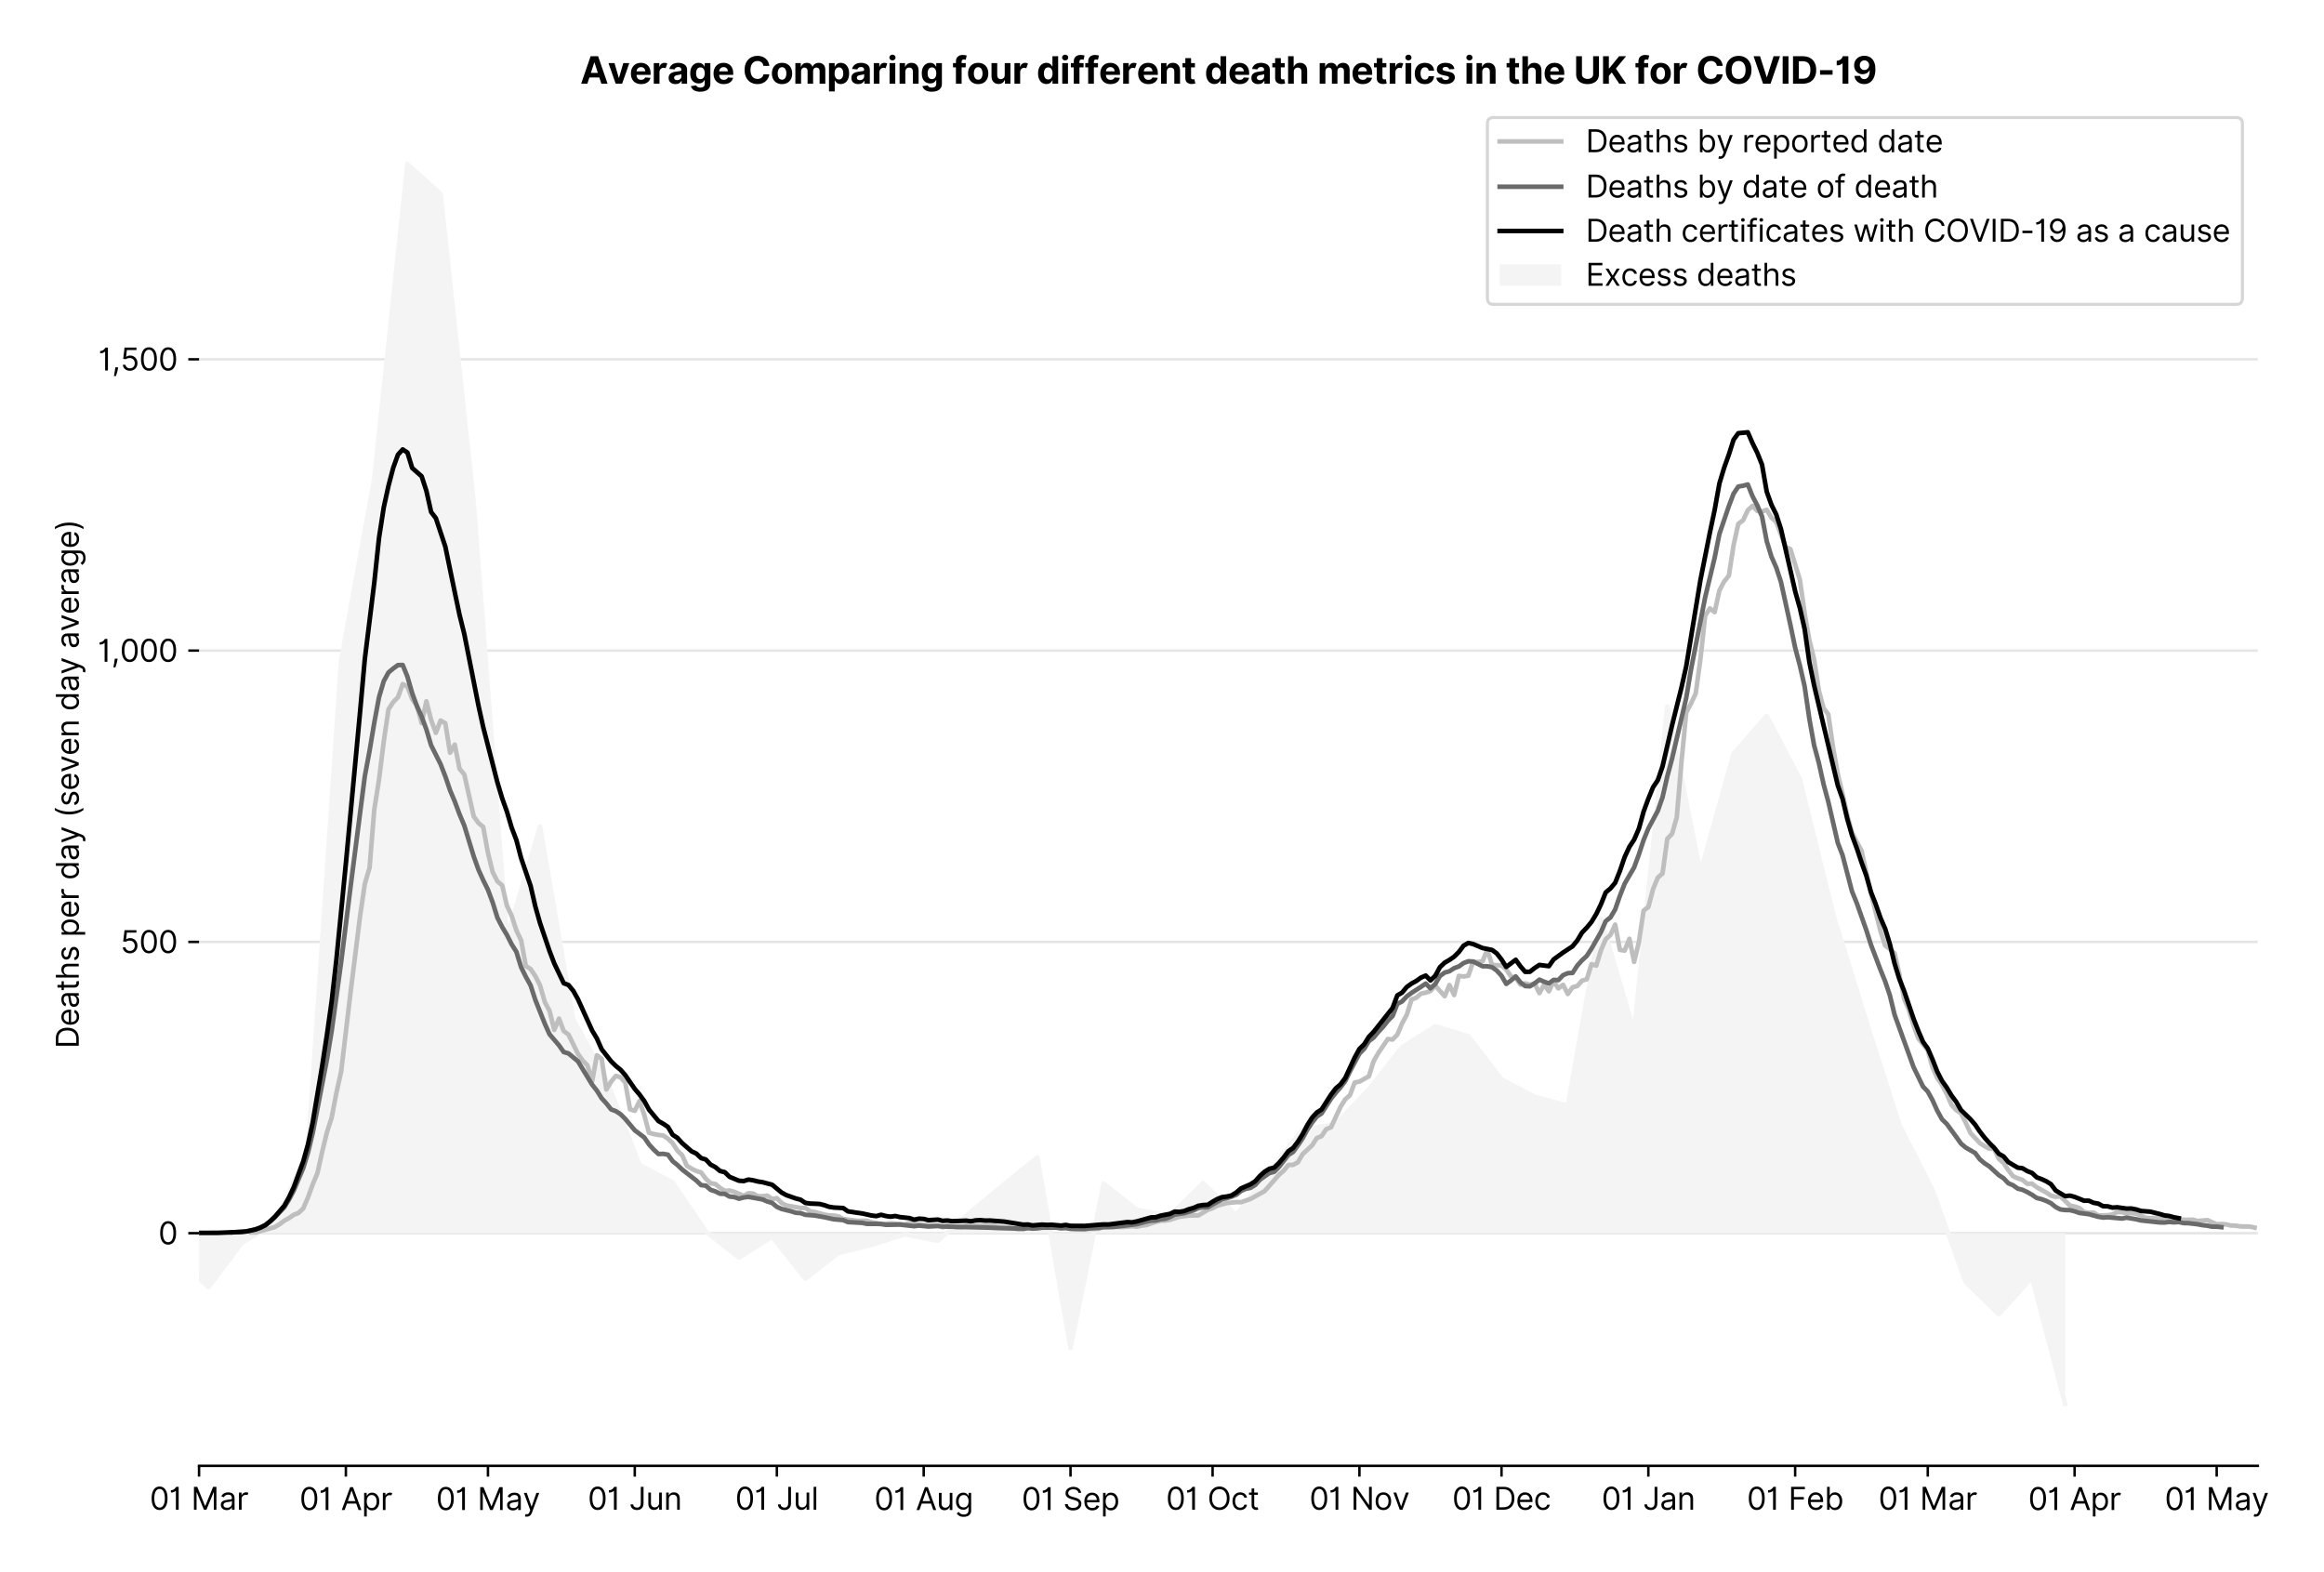 <?xml version="1.0" encoding="utf-8" standalone="no"?>
<!DOCTYPE svg PUBLIC "-//W3C//DTD SVG 1.1//EN"
  "http://www.w3.org/Graphics/SVG/1.1/DTD/svg11.dtd">
<svg version="1.1" viewBox="0 0 755.871 511.276" xmlns="http://www.w3.org/2000/svg" xmlns:xlink="http://www.w3.org/1999/xlink">
 <defs>
  <style type="text/css">*{stroke-linecap:butt;stroke-linejoin:round;}</style>
 </defs>
 <g id="figure_1">
  <g id="patch_1">
   <path d="M 0 511.276 
L 755.871 511.276 
L 755.871 0 
L 0 0 
z
" style="fill:#ffffff;"/>
  </g>
  <g id="axes_1">
   <g id="patch_2">
    <path d="M 64.739 476.745 
L 734.339 476.745 
L 734.339 33.225 
L 64.739 33.225 
z
" style="fill:#ffffff;"/>
   </g>
   <g id="matplotlib.axis_1">
    <g id="xtick_1">
     <g id="line2d_1">
      <defs>
       <path d="M 0 0 
L 0 3.5 
" id="m4ad3e82910" style="stroke:#000000;stroke-width:0.8;"/>
      </defs>
      <g>
       <use style="stroke:#000000;stroke-width:0.8;" x="64.739" xlink:href="#m4ad3e82910" y="476.745"/>
      </g>
     </g>
     <g id="text_1">
      <!-- 01 Mar -->
      <g transform="translate(48.702 491.018)scale(0.1 -0.1)">
       <defs>
        <path d="M 2000 -64 
Q 1230 -64 806 561 
Q 382 1186 382 2327 
Q 382 3459 809 4088 
Q 1236 4718 2000 4718 
Q 2764 4718 3191 4088 
Q 3618 3459 3618 2327 
Q 3618 1186 3194 561 
Q 2771 -64 2000 -64 
z
M 2000 436 
Q 2509 436 2791 927 
Q 3073 1418 3073 2327 
Q 3073 3234 2789 3730 
Q 2505 4227 2000 4227 
Q 1496 4227 1211 3730 
Q 927 3234 927 2327 
Q 927 1418 1210 927 
Q 1493 436 2000 436 
z
" id="Inter-Regular-30" transform="scale(0.016)"/>
        <path d="M 1973 4655 
L 1973 0 
L 1409 0 
L 1409 3836 
L 1373 3836 
Q 1341 3773 1209 3692 
Q 1077 3611 868 3551 
Q 659 3491 391 3491 
L 391 3964 
Q 661 3964 859 4061 
Q 1057 4159 1190 4291 
Q 1323 4423 1392 4529 
Q 1461 4636 1473 4655 
L 1973 4655 
z
" id="Inter-Regular-31" transform="scale(0.016)"/>
        <path id="Inter-Regular-20" transform="scale(0.016)"/>
        <path d="M 564 4655 
L 1236 4655 
L 2818 791 
L 2873 791 
L 4455 4655 
L 5127 4655 
L 5127 0 
L 4600 0 
L 4600 3536 
L 4555 3536 
L 3100 0 
L 2591 0 
L 1136 3536 
L 1091 3536 
L 1091 0 
L 564 0 
L 564 4655 
z
" id="Inter-Regular-4d" transform="scale(0.016)"/>
        <path d="M 1518 -82 
Q 1186 -82 916 44 
Q 646 170 486 410 
Q 327 650 327 991 
Q 327 1291 445 1478 
Q 564 1666 761 1773 
Q 959 1880 1199 1933 
Q 1439 1986 1682 2018 
Q 2000 2059 2199 2080 
Q 2398 2102 2490 2154 
Q 2582 2207 2582 2336 
L 2582 2355 
Q 2582 2691 2399 2877 
Q 2216 3064 1846 3064 
Q 1461 3064 1243 2895 
Q 1025 2727 936 2536 
L 427 2718 
Q 564 3036 792 3214 
Q 1021 3393 1292 3464 
Q 1564 3536 1827 3536 
Q 1996 3536 2215 3496 
Q 2434 3457 2640 3334 
Q 2846 3211 2982 2963 
Q 3118 2716 3118 2300 
L 3118 0 
L 2582 0 
L 2582 473 
L 2555 473 
Q 2500 359 2373 229 
Q 2246 100 2034 9 
Q 1823 -82 1518 -82 
z
M 1600 400 
Q 1918 400 2137 525 
Q 2357 650 2469 847 
Q 2582 1045 2582 1264 
L 2582 1755 
Q 2548 1714 2433 1681 
Q 2318 1648 2169 1624 
Q 2021 1600 1881 1583 
Q 1741 1566 1655 1555 
Q 1446 1527 1265 1467 
Q 1084 1407 974 1287 
Q 864 1168 864 964 
Q 864 684 1072 542 
Q 1280 400 1600 400 
z
" id="Inter-Regular-61" transform="scale(0.016)"/>
        <path d="M 491 0 
L 491 3491 
L 1009 3491 
L 1009 2964 
L 1046 2964 
Q 1139 3223 1389 3384 
Q 1639 3545 1955 3545 
Q 2100 3545 2209 3511 
Q 2318 3477 2400 3418 
L 2218 2964 
Q 2161 2993 2085 3010 
Q 2009 3027 1909 3027 
Q 1527 3027 1277 2794 
Q 1027 2561 1027 2209 
L 1027 0 
L 491 0 
z
" id="Inter-Regular-72" transform="scale(0.016)"/>
       </defs>
       <use xlink:href="#Inter-Regular-30"/>
       <use x="62.5" xlink:href="#Inter-Regular-31"/>
       <use x="106.676" xlink:href="#Inter-Regular-20"/>
       <use x="134.801" xlink:href="#Inter-Regular-4d"/>
       <use x="225.994" xlink:href="#Inter-Regular-61"/>
       <use x="282.386" xlink:href="#Inter-Regular-72"/>
      </g>
     </g>
    </g>
    <g id="xtick_2">
     <g id="line2d_2">
      <g>
       <use style="stroke:#000000;stroke-width:0.8;" x="112.493" xlink:href="#m4ad3e82910" y="476.745"/>
      </g>
     </g>
     <g id="text_2">
      <!-- 01 Apr -->
      <g transform="translate(97.408 491.117)scale(0.1 -0.1)">
       <defs>
        <path d="M 755 0 
L 164 0 
L 1873 4655 
L 2455 4655 
L 4164 0 
L 3573 0 
L 3105 1318 
L 1223 1318 
L 755 0 
z
M 1400 1818 
L 2927 1818 
L 2182 3918 
L 2146 3918 
L 1400 1818 
z
" id="Inter-Regular-41" transform="scale(0.016)"/>
        <path d="M 491 -1309 
L 491 3491 
L 1009 3491 
L 1009 2936 
L 1073 2936 
Q 1132 3027 1237 3169 
Q 1343 3311 1542 3423 
Q 1741 3536 2082 3536 
Q 2523 3536 2859 3315 
Q 3196 3095 3384 2690 
Q 3573 2286 3573 1736 
Q 3573 1182 3384 776 
Q 3196 370 2861 148 
Q 2527 -73 2091 -73 
Q 1755 -73 1552 39 
Q 1350 152 1241 296 
Q 1132 441 1073 536 
L 1027 536 
L 1027 -1309 
L 491 -1309 
z
M 1018 1745 
Q 1018 1152 1276 780 
Q 1534 409 2018 409 
Q 2355 409 2581 587 
Q 2807 766 2921 1069 
Q 3036 1373 3036 1745 
Q 3036 2114 2923 2410 
Q 2811 2707 2585 2881 
Q 2359 3055 2018 3055 
Q 1527 3055 1272 2693 
Q 1018 2332 1018 1745 
z
" id="Inter-Regular-70" transform="scale(0.016)"/>
       </defs>
       <use xlink:href="#Inter-Regular-30"/>
       <use x="62.5" xlink:href="#Inter-Regular-31"/>
       <use x="106.676" xlink:href="#Inter-Regular-20"/>
       <use x="134.801" xlink:href="#Inter-Regular-41"/>
       <use x="202.415" xlink:href="#Inter-Regular-70"/>
       <use x="263.352" xlink:href="#Inter-Regular-72"/>
      </g>
     </g>
    </g>
    <g id="xtick_3">
     <g id="line2d_3">
      <g>
       <use style="stroke:#000000;stroke-width:0.8;" x="158.706" xlink:href="#m4ad3e82910" y="476.745"/>
      </g>
     </g>
     <g id="text_3">
      <!-- 01 May -->
      <g transform="translate(141.803 491.117)scale(0.1 -0.1)">
       <defs>
        <path d="M 818 -1355 
Q 682 -1355 575 -1333 
Q 468 -1311 427 -1291 
L 564 -818 
Q 857 -893 1053 -814 
Q 1250 -736 1391 -345 
L 1509 -18 
L 218 3491 
L 800 3491 
L 1764 709 
L 1800 709 
L 2764 3491 
L 3346 3491 
L 1846 -564 
Q 1550 -1355 818 -1355 
z
" id="Inter-Regular-79" transform="scale(0.016)"/>
       </defs>
       <use xlink:href="#Inter-Regular-30"/>
       <use x="62.5" xlink:href="#Inter-Regular-31"/>
       <use x="106.676" xlink:href="#Inter-Regular-20"/>
       <use x="134.801" xlink:href="#Inter-Regular-4d"/>
       <use x="225.994" xlink:href="#Inter-Regular-61"/>
       <use x="282.386" xlink:href="#Inter-Regular-79"/>
      </g>
     </g>
    </g>
    <g id="xtick_4">
     <g id="line2d_4">
      <g>
       <use style="stroke:#000000;stroke-width:0.8;" x="206.46" xlink:href="#m4ad3e82910" y="476.745"/>
      </g>
     </g>
     <g id="text_4">
      <!-- 01 Jun -->
      <g transform="translate(191.175 491.018)scale(0.1 -0.1)">
       <defs>
        <path d="M 2346 4655 
L 2909 4655 
L 2909 1327 
Q 2909 657 2549 296 
Q 2189 -64 1582 -64 
Q 1200 -64 902 76 
Q 605 216 434 475 
Q 264 734 264 1091 
L 818 1091 
Q 818 795 1034 615 
Q 1250 436 1582 436 
Q 1948 436 2147 664 
Q 2346 893 2346 1327 
L 2346 4655 
z
" id="Inter-Regular-4a" transform="scale(0.016)"/>
        <path d="M 2691 1427 
L 2691 3491 
L 3227 3491 
L 3227 0 
L 2691 0 
L 2691 591 
L 2655 591 
Q 2532 325 2273 140 
Q 2014 -45 1618 -45 
Q 1127 -45 809 280 
Q 491 605 491 1273 
L 491 3491 
L 1027 3491 
L 1027 1309 
Q 1027 927 1242 700 
Q 1457 473 1791 473 
Q 1991 473 2199 575 
Q 2407 677 2549 888 
Q 2691 1100 2691 1427 
z
" id="Inter-Regular-75" transform="scale(0.016)"/>
        <path d="M 1027 2100 
L 1027 0 
L 491 0 
L 491 3491 
L 1009 3491 
L 1009 2945 
L 1055 2945 
Q 1177 3211 1427 3373 
Q 1677 3536 2073 3536 
Q 2602 3536 2928 3211 
Q 3255 2886 3255 2218 
L 3255 0 
L 2718 0 
L 2718 2182 
Q 2718 2593 2504 2824 
Q 2291 3055 1918 3055 
Q 1534 3055 1280 2806 
Q 1027 2557 1027 2100 
z
" id="Inter-Regular-6e" transform="scale(0.016)"/>
       </defs>
       <use xlink:href="#Inter-Regular-30"/>
       <use x="62.5" xlink:href="#Inter-Regular-31"/>
       <use x="106.676" xlink:href="#Inter-Regular-20"/>
       <use x="134.801" xlink:href="#Inter-Regular-4a"/>
       <use x="189.063" xlink:href="#Inter-Regular-75"/>
       <use x="247.159" xlink:href="#Inter-Regular-6e"/>
      </g>
     </g>
    </g>
    <g id="xtick_5">
     <g id="line2d_5">
      <g>
       <use style="stroke:#000000;stroke-width:0.8;" x="252.673" xlink:href="#m4ad3e82910" y="476.745"/>
      </g>
     </g>
     <g id="text_5">
      <!-- 01 Jul -->
      <g transform="translate(239.129 491.018)scale(0.1 -0.1)">
       <defs>
        <path d="M 1027 4655 
L 1027 0 
L 491 0 
L 491 4655 
L 1027 4655 
z
" id="Inter-Regular-6c" transform="scale(0.016)"/>
       </defs>
       <use xlink:href="#Inter-Regular-30"/>
       <use x="62.5" xlink:href="#Inter-Regular-31"/>
       <use x="106.676" xlink:href="#Inter-Regular-20"/>
       <use x="134.801" xlink:href="#Inter-Regular-4a"/>
       <use x="189.063" xlink:href="#Inter-Regular-75"/>
       <use x="247.159" xlink:href="#Inter-Regular-6c"/>
      </g>
     </g>
    </g>
    <g id="xtick_6">
     <g id="line2d_6">
      <g>
       <use style="stroke:#000000;stroke-width:0.8;" x="300.427" xlink:href="#m4ad3e82910" y="476.745"/>
      </g>
     </g>
     <g id="text_6">
      <!-- 01 Aug -->
      <g transform="translate(284.355 491.117)scale(0.1 -0.1)">
       <defs>
        <path d="M 1900 -1382 
Q 1316 -1382 976 -1169 
Q 636 -957 473 -682 
L 900 -382 
Q 973 -477 1084 -601 
Q 1196 -725 1390 -817 
Q 1584 -909 1900 -909 
Q 2323 -909 2598 -704 
Q 2873 -500 2873 -64 
L 2873 645 
L 2827 645 
Q 2768 550 2660 410 
Q 2552 270 2351 162 
Q 2150 55 1809 55 
Q 1386 55 1051 255 
Q 716 455 521 836 
Q 327 1218 327 1764 
Q 327 2300 516 2699 
Q 705 3098 1041 3317 
Q 1377 3536 1818 3536 
Q 2159 3536 2360 3423 
Q 2561 3311 2669 3169 
Q 2777 3027 2836 2936 
L 2891 2936 
L 2891 3491 
L 3409 3491 
L 3409 -100 
Q 3409 -550 3205 -833 
Q 3002 -1116 2660 -1249 
Q 2318 -1382 1900 -1382 
z
M 1882 536 
Q 2366 536 2624 864 
Q 2882 1193 2882 1773 
Q 2882 2339 2627 2697 
Q 2373 3055 1882 3055 
Q 1541 3055 1315 2882 
Q 1089 2709 976 2418 
Q 864 2127 864 1773 
Q 864 1227 1120 881 
Q 1377 536 1882 536 
z
" id="Inter-Regular-67" transform="scale(0.016)"/>
       </defs>
       <use xlink:href="#Inter-Regular-30"/>
       <use x="62.5" xlink:href="#Inter-Regular-31"/>
       <use x="106.676" xlink:href="#Inter-Regular-20"/>
       <use x="134.801" xlink:href="#Inter-Regular-41"/>
       <use x="202.415" xlink:href="#Inter-Regular-75"/>
       <use x="260.511" xlink:href="#Inter-Regular-67"/>
      </g>
     </g>
    </g>
    <g id="xtick_7">
     <g id="line2d_7">
      <g>
       <use style="stroke:#000000;stroke-width:0.8;" x="348.18" xlink:href="#m4ad3e82910" y="476.745"/>
      </g>
     </g>
     <g id="text_7">
      <!-- 01 Sep -->
      <g transform="translate(332.293 491.117)scale(0.1 -0.1)">
       <defs>
        <path d="M 3109 3491 
Q 3068 3836 2777 4027 
Q 2486 4218 2064 4218 
Q 1600 4218 1318 3999 
Q 1036 3780 1036 3445 
Q 1036 3195 1189 3042 
Q 1343 2889 1553 2803 
Q 1764 2718 1936 2673 
L 2409 2545 
Q 2591 2498 2815 2414 
Q 3039 2330 3244 2185 
Q 3450 2041 3584 1816 
Q 3718 1591 3718 1264 
Q 3718 886 3521 581 
Q 3325 277 2949 97 
Q 2573 -82 2036 -82 
Q 1286 -82 845 272 
Q 405 627 364 1200 
L 946 1200 
Q 968 936 1124 764 
Q 1280 593 1519 510 
Q 1759 427 2036 427 
Q 2359 427 2616 533 
Q 2873 639 3023 828 
Q 3173 1018 3173 1273 
Q 3173 1505 3043 1650 
Q 2914 1795 2702 1886 
Q 2491 1977 2246 2045 
L 1673 2209 
Q 1127 2366 809 2657 
Q 491 2948 491 3418 
Q 491 3809 703 4101 
Q 916 4393 1276 4555 
Q 1636 4718 2082 4718 
Q 2532 4718 2882 4558 
Q 3232 4398 3437 4120 
Q 3643 3843 3655 3491 
L 3109 3491 
z
" id="Inter-Regular-53" transform="scale(0.016)"/>
        <path d="M 1955 -73 
Q 1450 -73 1085 151 
Q 721 375 524 778 
Q 327 1182 327 1718 
Q 327 2255 524 2665 
Q 721 3075 1074 3305 
Q 1427 3536 1900 3536 
Q 2173 3536 2439 3445 
Q 2705 3355 2923 3151 
Q 3141 2948 3270 2614 
Q 3400 2280 3400 1791 
L 3400 1564 
L 866 1564 
Q 884 1005 1183 707 
Q 1482 409 1955 409 
Q 2271 409 2498 545 
Q 2725 682 2827 955 
L 3346 809 
Q 3223 414 2854 170 
Q 2486 -73 1955 -73 
z
M 866 2027 
L 2855 2027 
Q 2855 2470 2595 2762 
Q 2336 3055 1900 3055 
Q 1593 3055 1368 2911 
Q 1143 2768 1013 2533 
Q 884 2298 866 2027 
z
" id="Inter-Regular-65" transform="scale(0.016)"/>
       </defs>
       <use xlink:href="#Inter-Regular-30"/>
       <use x="62.5" xlink:href="#Inter-Regular-31"/>
       <use x="106.676" xlink:href="#Inter-Regular-20"/>
       <use x="134.801" xlink:href="#Inter-Regular-53"/>
       <use x="198.58" xlink:href="#Inter-Regular-65"/>
       <use x="256.818" xlink:href="#Inter-Regular-70"/>
      </g>
     </g>
    </g>
    <g id="xtick_8">
     <g id="line2d_8">
      <g>
       <use style="stroke:#000000;stroke-width:0.8;" x="394.394" xlink:href="#m4ad3e82910" y="476.745"/>
      </g>
     </g>
     <g id="text_8">
      <!-- 01 Oct -->
      <g transform="translate(379.237 491.018)scale(0.1 -0.1)">
       <defs>
        <path d="M 4491 2327 
Q 4491 1591 4225 1054 
Q 3959 518 3495 227 
Q 3032 -64 2436 -64 
Q 1841 -64 1377 227 
Q 914 518 648 1054 
Q 382 1591 382 2327 
Q 382 3064 648 3600 
Q 914 4136 1377 4427 
Q 1841 4718 2436 4718 
Q 3032 4718 3495 4427 
Q 3959 4136 4225 3600 
Q 4491 3064 4491 2327 
z
M 3946 2327 
Q 3946 2932 3744 3348 
Q 3543 3764 3201 3977 
Q 2859 4191 2436 4191 
Q 2014 4191 1672 3977 
Q 1330 3764 1128 3348 
Q 927 2932 927 2327 
Q 927 1723 1128 1307 
Q 1330 891 1672 677 
Q 2014 464 2436 464 
Q 2859 464 3201 677 
Q 3543 891 3744 1307 
Q 3946 1723 3946 2327 
z
" id="Inter-Regular-4f" transform="scale(0.016)"/>
        <path d="M 1909 -73 
Q 1418 -73 1063 159 
Q 709 391 518 798 
Q 327 1205 327 1727 
Q 327 2259 524 2667 
Q 721 3075 1074 3305 
Q 1427 3536 1900 3536 
Q 2268 3536 2563 3400 
Q 2859 3264 3047 3018 
Q 3236 2773 3282 2445 
L 2746 2445 
Q 2684 2684 2474 2869 
Q 2264 3055 1909 3055 
Q 1439 3055 1151 2697 
Q 864 2339 864 1745 
Q 864 1139 1148 774 
Q 1432 409 1909 409 
Q 2223 409 2447 570 
Q 2671 732 2746 1018 
L 3282 1018 
Q 3236 709 3058 462 
Q 2880 216 2588 71 
Q 2296 -73 1909 -73 
z
" id="Inter-Regular-63" transform="scale(0.016)"/>
        <path d="M 2009 3491 
L 2009 3036 
L 1264 3036 
L 1264 1000 
Q 1264 773 1331 660 
Q 1398 548 1503 510 
Q 1609 473 1727 473 
Q 1816 473 1873 483 
Q 1930 493 1964 500 
L 2073 18 
Q 2018 -2 1920 -23 
Q 1823 -45 1673 -45 
Q 1446 -45 1228 52 
Q 1011 150 869 350 
Q 727 550 727 855 
L 727 3036 
L 200 3036 
L 200 3491 
L 727 3491 
L 727 4327 
L 1264 4327 
L 1264 3491 
L 2009 3491 
z
" id="Inter-Regular-74" transform="scale(0.016)"/>
       </defs>
       <use xlink:href="#Inter-Regular-30"/>
       <use x="62.5" xlink:href="#Inter-Regular-31"/>
       <use x="106.676" xlink:href="#Inter-Regular-20"/>
       <use x="134.801" xlink:href="#Inter-Regular-4f"/>
       <use x="210.938" xlink:href="#Inter-Regular-63"/>
       <use x="266.761" xlink:href="#Inter-Regular-74"/>
      </g>
     </g>
    </g>
    <g id="xtick_9">
     <g id="line2d_9">
      <g>
       <use style="stroke:#000000;stroke-width:0.8;" x="442.147" xlink:href="#m4ad3e82910" y="476.745"/>
      </g>
     </g>
     <g id="text_9">
      <!-- 01 Nov -->
      <g transform="translate(425.876 491.018)scale(0.1 -0.1)">
       <defs>
        <path d="M 4255 4655 
L 4255 0 
L 3709 0 
L 1173 3655 
L 1127 3655 
L 1127 0 
L 564 0 
L 564 4655 
L 1109 4655 
L 3655 991 
L 3700 991 
L 3700 4655 
L 4255 4655 
z
" id="Inter-Regular-4e" transform="scale(0.016)"/>
        <path d="M 1909 -73 
Q 1436 -73 1080 152 
Q 725 377 526 781 
Q 327 1186 327 1727 
Q 327 2273 526 2679 
Q 725 3086 1080 3311 
Q 1436 3536 1909 3536 
Q 2382 3536 2737 3311 
Q 3093 3086 3292 2679 
Q 3491 2273 3491 1727 
Q 3491 1186 3292 781 
Q 3093 377 2737 152 
Q 2382 -73 1909 -73 
z
M 1909 409 
Q 2268 409 2500 593 
Q 2732 777 2843 1077 
Q 2955 1377 2955 1727 
Q 2955 2077 2843 2379 
Q 2732 2682 2500 2868 
Q 2268 3055 1909 3055 
Q 1550 3055 1318 2868 
Q 1086 2682 975 2379 
Q 864 2077 864 1727 
Q 864 1377 975 1077 
Q 1086 777 1318 593 
Q 1550 409 1909 409 
z
" id="Inter-Regular-6f" transform="scale(0.016)"/>
        <path d="M 3346 3491 
L 2055 0 
L 1509 0 
L 218 3491 
L 800 3491 
L 1764 709 
L 1800 709 
L 2764 3491 
L 3346 3491 
z
" id="Inter-Regular-76" transform="scale(0.016)"/>
       </defs>
       <use xlink:href="#Inter-Regular-30"/>
       <use x="62.5" xlink:href="#Inter-Regular-31"/>
       <use x="106.676" xlink:href="#Inter-Regular-20"/>
       <use x="134.801" xlink:href="#Inter-Regular-4e"/>
       <use x="210.085" xlink:href="#Inter-Regular-6f"/>
       <use x="269.744" xlink:href="#Inter-Regular-76"/>
      </g>
     </g>
    </g>
    <g id="xtick_10">
     <g id="line2d_10">
      <g>
       <use style="stroke:#000000;stroke-width:0.8;" x="488.361" xlink:href="#m4ad3e82910" y="476.745"/>
      </g>
     </g>
     <g id="text_10">
      <!-- 01 Dec -->
      <g transform="translate(472.324 491.018)scale(0.1 -0.1)">
       <defs>
        <path d="M 2000 0 
L 564 0 
L 564 4655 
L 2064 4655 
Q 2741 4655 3223 4376 
Q 3705 4098 3961 3578 
Q 4218 3059 4218 2336 
Q 4218 1609 3959 1085 
Q 3700 561 3204 280 
Q 2709 0 2000 0 
z
M 1127 500 
L 1964 500 
Q 2830 500 3251 992 
Q 3673 1484 3673 2336 
Q 3673 3182 3259 3668 
Q 2846 4155 2027 4155 
L 1127 4155 
L 1127 500 
z
" id="Inter-Regular-44" transform="scale(0.016)"/>
       </defs>
       <use xlink:href="#Inter-Regular-30"/>
       <use x="62.5" xlink:href="#Inter-Regular-31"/>
       <use x="106.676" xlink:href="#Inter-Regular-20"/>
       <use x="134.801" xlink:href="#Inter-Regular-44"/>
       <use x="206.676" xlink:href="#Inter-Regular-65"/>
       <use x="264.915" xlink:href="#Inter-Regular-63"/>
      </g>
     </g>
    </g>
    <g id="xtick_11">
     <g id="line2d_11">
      <g>
       <use style="stroke:#000000;stroke-width:0.8;" x="536.114" xlink:href="#m4ad3e82910" y="476.745"/>
      </g>
     </g>
     <g id="text_11">
      <!-- 01 Jan -->
      <g transform="translate(520.915 491.018)scale(0.1 -0.1)">
       <use xlink:href="#Inter-Regular-30"/>
       <use x="62.5" xlink:href="#Inter-Regular-31"/>
       <use x="106.676" xlink:href="#Inter-Regular-20"/>
       <use x="134.801" xlink:href="#Inter-Regular-4a"/>
       <use x="189.063" xlink:href="#Inter-Regular-61"/>
       <use x="245.455" xlink:href="#Inter-Regular-6e"/>
      </g>
     </g>
    </g>
    <g id="xtick_12">
     <g id="line2d_12">
      <g>
       <use style="stroke:#000000;stroke-width:0.8;" x="583.868" xlink:href="#m4ad3e82910" y="476.745"/>
      </g>
     </g>
     <g id="text_12">
      <!-- 01 Feb -->
      <g transform="translate(568.179 491.018)scale(0.1 -0.1)">
       <defs>
        <path d="M 564 0 
L 564 4655 
L 3355 4655 
L 3355 4155 
L 1127 4155 
L 1127 2582 
L 3146 2582 
L 3146 2082 
L 1127 2082 
L 1127 0 
L 564 0 
z
" id="Inter-Regular-46" transform="scale(0.016)"/>
        <path d="M 564 0 
L 564 4655 
L 1100 4655 
L 1100 2936 
L 1146 2936 
Q 1205 3027 1310 3169 
Q 1416 3311 1615 3423 
Q 1814 3536 2155 3536 
Q 2596 3536 2932 3315 
Q 3268 3095 3457 2690 
Q 3646 2286 3646 1736 
Q 3646 1182 3457 776 
Q 3268 370 2934 148 
Q 2600 -73 2164 -73 
Q 1827 -73 1625 39 
Q 1423 152 1314 296 
Q 1205 441 1146 536 
L 1082 536 
L 1082 0 
L 564 0 
z
M 1091 1745 
Q 1091 1152 1349 780 
Q 1607 409 2091 409 
Q 2427 409 2653 587 
Q 2880 766 2994 1069 
Q 3109 1373 3109 1745 
Q 3109 2114 2996 2410 
Q 2884 2707 2658 2881 
Q 2432 3055 2091 3055 
Q 1600 3055 1345 2693 
Q 1091 2332 1091 1745 
z
" id="Inter-Regular-62" transform="scale(0.016)"/>
       </defs>
       <use xlink:href="#Inter-Regular-30"/>
       <use x="62.5" xlink:href="#Inter-Regular-31"/>
       <use x="106.676" xlink:href="#Inter-Regular-20"/>
       <use x="134.801" xlink:href="#Inter-Regular-46"/>
       <use x="193.466" xlink:href="#Inter-Regular-65"/>
       <use x="251.705" xlink:href="#Inter-Regular-62"/>
      </g>
     </g>
    </g>
    <g id="xtick_13">
     <g id="line2d_13">
      <g>
       <use style="stroke:#000000;stroke-width:0.8;" x="627.001" xlink:href="#m4ad3e82910" y="476.745"/>
      </g>
     </g>
     <g id="text_13">
      <!-- 01 Mar -->
      <g transform="translate(610.964 491.018)scale(0.1 -0.1)">
       <use xlink:href="#Inter-Regular-30"/>
       <use x="62.5" xlink:href="#Inter-Regular-31"/>
       <use x="106.676" xlink:href="#Inter-Regular-20"/>
       <use x="134.801" xlink:href="#Inter-Regular-4d"/>
       <use x="225.994" xlink:href="#Inter-Regular-61"/>
       <use x="282.386" xlink:href="#Inter-Regular-72"/>
      </g>
     </g>
    </g>
    <g id="xtick_14">
     <g id="line2d_14">
      <g>
       <use style="stroke:#000000;stroke-width:0.8;" x="674.754" xlink:href="#m4ad3e82910" y="476.745"/>
      </g>
     </g>
     <g id="text_14">
      <!-- 01 Apr -->
      <g transform="translate(659.669 491.117)scale(0.1 -0.1)">
       <use xlink:href="#Inter-Regular-30"/>
       <use x="62.5" xlink:href="#Inter-Regular-31"/>
       <use x="106.676" xlink:href="#Inter-Regular-20"/>
       <use x="134.801" xlink:href="#Inter-Regular-41"/>
       <use x="202.415" xlink:href="#Inter-Regular-70"/>
       <use x="263.352" xlink:href="#Inter-Regular-72"/>
      </g>
     </g>
    </g>
    <g id="xtick_15">
     <g id="line2d_15">
      <g>
       <use style="stroke:#000000;stroke-width:0.8;" x="720.968" xlink:href="#m4ad3e82910" y="476.745"/>
      </g>
     </g>
     <g id="text_15">
      <!-- 01 May -->
      <g transform="translate(704.064 491.117)scale(0.1 -0.1)">
       <use xlink:href="#Inter-Regular-30"/>
       <use x="62.5" xlink:href="#Inter-Regular-31"/>
       <use x="106.676" xlink:href="#Inter-Regular-20"/>
       <use x="134.801" xlink:href="#Inter-Regular-4d"/>
       <use x="225.994" xlink:href="#Inter-Regular-61"/>
       <use x="282.386" xlink:href="#Inter-Regular-79"/>
      </g>
     </g>
    </g>
   </g>
   <g id="matplotlib.axis_2">
    <g id="ytick_1">
     <g id="line2d_16">
      <path clip-path="url(#p11a95a9ac1)" d="M 64.739 401.069 
L 734.339 401.069 
" style="fill:none;stroke:#e5e5e5;stroke-linecap:square;stroke-width:0.8;"/>
     </g>
     <g id="line2d_17">
      <defs>
       <path d="M 0 0 
L -3.5 0 
" id="m46de3bbed3" style="stroke:#000000;stroke-width:0.8;"/>
      </defs>
      <g>
       <use style="stroke:#000000;stroke-width:0.8;" x="64.739" xlink:href="#m46de3bbed3" y="401.069"/>
      </g>
     </g>
     <g id="text_16">
      <!-- 0 -->
      <g transform="translate(51.489 404.706)scale(0.1 -0.1)">
       <use xlink:href="#Inter-Regular-30"/>
      </g>
     </g>
    </g>
    <g id="ytick_2">
     <g id="line2d_18">
      <path clip-path="url(#p11a95a9ac1)" d="M 64.739 306.332 
L 734.339 306.332 
" style="fill:none;stroke:#e5e5e5;stroke-linecap:square;stroke-width:0.8;"/>
     </g>
     <g id="line2d_19">
      <g>
       <use style="stroke:#000000;stroke-width:0.8;" x="64.739" xlink:href="#m46de3bbed3" y="306.332"/>
      </g>
     </g>
     <g id="text_17">
      <!-- 500 -->
      <g transform="translate(39.159 309.969)scale(0.1 -0.1)">
       <defs>
        <path d="M 1936 -64 
Q 1536 -64 1216 95 
Q 896 255 702 532 
Q 509 809 491 1164 
L 1036 1164 
Q 1068 848 1324 642 
Q 1580 436 1936 436 
Q 2223 436 2447 570 
Q 2671 705 2799 940 
Q 2927 1175 2927 1473 
Q 2927 1777 2794 2017 
Q 2661 2257 2429 2395 
Q 2198 2534 1900 2536 
Q 1686 2539 1461 2472 
Q 1236 2405 1091 2300 
L 564 2364 
L 846 4655 
L 3264 4655 
L 3264 4155 
L 1318 4155 
L 1155 2782 
L 1182 2782 
Q 1325 2895 1541 2970 
Q 1757 3045 1991 3045 
Q 2418 3045 2753 2842 
Q 3089 2639 3281 2286 
Q 3473 1934 3473 1482 
Q 3473 1036 3274 687 
Q 3075 339 2727 137 
Q 2380 -64 1936 -64 
z
" id="Inter-Regular-35" transform="scale(0.016)"/>
       </defs>
       <use xlink:href="#Inter-Regular-35"/>
       <use x="60.795" xlink:href="#Inter-Regular-30"/>
       <use x="123.295" xlink:href="#Inter-Regular-30"/>
      </g>
     </g>
    </g>
    <g id="ytick_3">
     <g id="line2d_20">
      <path clip-path="url(#p11a95a9ac1)" d="M 64.739 211.596 
L 734.339 211.596 
" style="fill:none;stroke:#e5e5e5;stroke-linecap:square;stroke-width:0.8;"/>
     </g>
     <g id="line2d_21">
      <g>
       <use style="stroke:#000000;stroke-width:0.8;" x="64.739" xlink:href="#m46de3bbed3" y="211.596"/>
      </g>
     </g>
     <g id="text_18">
      <!-- 1,000 -->
      <g transform="translate(31.773 215.232)scale(0.1 -0.1)">
       <defs>
        <path d="M 1291 636 
L 1255 391 
Q 1216 132 1137 -163 
Q 1059 -459 975 -720 
Q 891 -982 836 -1136 
L 427 -1136 
Q 457 -991 504 -752 
Q 552 -514 601 -219 
Q 650 75 682 382 
L 709 636 
L 1291 636 
z
" id="Inter-Regular-2c" transform="scale(0.016)"/>
       </defs>
       <use xlink:href="#Inter-Regular-31"/>
       <use x="44.176" xlink:href="#Inter-Regular-2c"/>
       <use x="72.159" xlink:href="#Inter-Regular-30"/>
       <use x="134.659" xlink:href="#Inter-Regular-30"/>
       <use x="197.159" xlink:href="#Inter-Regular-30"/>
      </g>
     </g>
    </g>
    <g id="ytick_4">
     <g id="line2d_22">
      <path clip-path="url(#p11a95a9ac1)" d="M 64.739 116.859 
L 734.339 116.859 
" style="fill:none;stroke:#e5e5e5;stroke-linecap:square;stroke-width:0.8;"/>
     </g>
     <g id="line2d_23">
      <g>
       <use style="stroke:#000000;stroke-width:0.8;" x="64.739" xlink:href="#m46de3bbed3" y="116.859"/>
      </g>
     </g>
     <g id="text_19">
      <!-- 1,500 -->
      <g transform="translate(31.944 120.495)scale(0.1 -0.1)">
       <use xlink:href="#Inter-Regular-31"/>
       <use x="44.176" xlink:href="#Inter-Regular-2c"/>
       <use x="72.159" xlink:href="#Inter-Regular-35"/>
       <use x="132.955" xlink:href="#Inter-Regular-30"/>
       <use x="195.455" xlink:href="#Inter-Regular-30"/>
      </g>
     </g>
    </g>
    <g id="text_20">
     <!-- Deaths per day (seven day average) -->
     <g transform="translate(25.614 341.002)rotate(-90)scale(0.1 -0.1)">
      <defs>
       <path d="M 1027 2100 
L 1027 0 
L 491 0 
L 491 4655 
L 1027 4655 
L 1027 2945 
L 1073 2945 
Q 1196 3216 1442 3376 
Q 1689 3536 2100 3536 
Q 2636 3536 2963 3213 
Q 3291 2891 3291 2218 
L 3291 0 
L 2755 0 
L 2755 2182 
Q 2755 2598 2540 2826 
Q 2325 3055 1946 3055 
Q 1548 3055 1287 2806 
Q 1027 2557 1027 2100 
z
" id="Inter-Regular-68" transform="scale(0.016)"/>
       <path d="M 2964 2709 
L 2482 2573 
Q 2411 2755 2245 2914 
Q 2080 3073 1727 3073 
Q 1407 3073 1194 2926 
Q 982 2780 982 2555 
Q 982 2355 1127 2239 
Q 1273 2123 1582 2045 
L 2100 1918 
Q 3027 1691 3027 973 
Q 3027 673 2855 436 
Q 2684 200 2377 63 
Q 2071 -73 1664 -73 
Q 1130 -73 780 159 
Q 430 391 336 836 
L 846 964 
Q 989 400 1655 400 
Q 2030 400 2251 560 
Q 2473 720 2473 945 
Q 2473 1316 1955 1436 
L 1373 1573 
Q 893 1686 669 1926 
Q 446 2166 446 2527 
Q 446 2823 613 3050 
Q 780 3277 1069 3406 
Q 1359 3536 1727 3536 
Q 2246 3536 2542 3309 
Q 2839 3082 2964 2709 
z
" id="Inter-Regular-73" transform="scale(0.016)"/>
       <path d="M 1809 -73 
Q 1373 -73 1039 148 
Q 705 370 516 776 
Q 327 1182 327 1736 
Q 327 2286 516 2690 
Q 705 3095 1041 3315 
Q 1377 3536 1818 3536 
Q 2159 3536 2358 3423 
Q 2557 3311 2662 3169 
Q 2768 3027 2827 2936 
L 2873 2936 
L 2873 4655 
L 3409 4655 
L 3409 0 
L 2891 0 
L 2891 536 
L 2827 536 
Q 2768 441 2659 296 
Q 2550 152 2348 39 
Q 2146 -73 1809 -73 
z
M 1882 409 
Q 2366 409 2624 780 
Q 2882 1152 2882 1745 
Q 2882 2332 2627 2693 
Q 2373 3055 1882 3055 
Q 1541 3055 1315 2881 
Q 1089 2707 976 2410 
Q 864 2114 864 1745 
Q 864 1373 978 1069 
Q 1093 766 1319 587 
Q 1546 409 1882 409 
z
" id="Inter-Regular-64" transform="scale(0.016)"/>
       <path d="M 682 1964 
Q 682 2823 906 3544 
Q 1130 4266 1546 4873 
L 2018 4873 
Q 1800 4573 1623 4095 
Q 1446 3618 1341 3061 
Q 1236 2505 1236 1964 
Q 1236 1423 1341 866 
Q 1446 309 1623 -168 
Q 1800 -645 2018 -945 
L 1546 -945 
Q 1130 -339 906 383 
Q 682 1105 682 1964 
z
" id="Inter-Regular-28" transform="scale(0.016)"/>
       <path d="M 1638 1940 
Q 1638 1081 1414 359 
Q 1191 -362 775 -969 
L 302 -969 
Q 520 -669 697 -191 
Q 875 286 979 842 
Q 1084 1399 1084 1940 
Q 1084 2481 979 3038 
Q 875 3595 697 4072 
Q 520 4549 302 4849 
L 775 4849 
Q 1191 4243 1414 3521 
Q 1638 2799 1638 1940 
z
" id="Inter-Regular-29" transform="scale(0.016)"/>
      </defs>
      <use xlink:href="#Inter-Regular-44"/>
      <use x="71.875" xlink:href="#Inter-Regular-65"/>
      <use x="130.114" xlink:href="#Inter-Regular-61"/>
      <use x="186.506" xlink:href="#Inter-Regular-74"/>
      <use x="222.869" xlink:href="#Inter-Regular-68"/>
      <use x="281.96" xlink:href="#Inter-Regular-73"/>
      <use x="334.233" xlink:href="#Inter-Regular-20"/>
      <use x="362.358" xlink:href="#Inter-Regular-70"/>
      <use x="423.296" xlink:href="#Inter-Regular-65"/>
      <use x="481.534" xlink:href="#Inter-Regular-72"/>
      <use x="519.886" xlink:href="#Inter-Regular-20"/>
      <use x="548.011" xlink:href="#Inter-Regular-64"/>
      <use x="610.085" xlink:href="#Inter-Regular-61"/>
      <use x="666.477" xlink:href="#Inter-Regular-79"/>
      <use x="722.159" xlink:href="#Inter-Regular-20"/>
      <use x="750.284" xlink:href="#Inter-Regular-28"/>
      <use x="786.506" xlink:href="#Inter-Regular-73"/>
      <use x="838.779" xlink:href="#Inter-Regular-65"/>
      <use x="897.017" xlink:href="#Inter-Regular-76"/>
      <use x="952.699" xlink:href="#Inter-Regular-65"/>
      <use x="1010.938" xlink:href="#Inter-Regular-6e"/>
      <use x="1069.46" xlink:href="#Inter-Regular-20"/>
      <use x="1097.585" xlink:href="#Inter-Regular-64"/>
      <use x="1159.659" xlink:href="#Inter-Regular-61"/>
      <use x="1216.051" xlink:href="#Inter-Regular-79"/>
      <use x="1271.733" xlink:href="#Inter-Regular-20"/>
      <use x="1299.858" xlink:href="#Inter-Regular-61"/>
      <use x="1356.25" xlink:href="#Inter-Regular-76"/>
      <use x="1411.932" xlink:href="#Inter-Regular-65"/>
      <use x="1470.171" xlink:href="#Inter-Regular-72"/>
      <use x="1508.523" xlink:href="#Inter-Regular-61"/>
      <use x="1564.915" xlink:href="#Inter-Regular-67"/>
      <use x="1625.853" xlink:href="#Inter-Regular-65"/>
      <use x="1684.091" xlink:href="#Inter-Regular-29"/>
     </g>
    </g>
   </g>
   <g id="PolyCollection_1">
    <path clip-path="url(#p11a95a9ac1)" d="M -29.228 401.069 
L -29.228 401.069 
L -18.445 401.069 
L -7.662 401.069 
L 3.121 401.069 
L 13.904 401.069 
L 24.688 401.069 
L 35.471 401.069 
L 46.254 401.069 
L 57.037 401.069 
L 67.82 401.069 
L 78.603 401.069 
L 89.386 401.069 
L 100.169 401.069 
L 110.952 401.069 
L 121.735 401.069 
L 132.519 401.069 
L 143.302 401.069 
L 154.085 401.069 
L 164.868 401.069 
L 175.651 401.069 
L 186.434 401.069 
L 197.217 401.069 
L 208 401.069 
L 218.783 401.069 
L 229.566 401.069 
L 240.349 401.069 
L 251.133 401.069 
L 261.916 401.069 
L 272.699 401.069 
L 283.482 401.069 
L 294.265 401.069 
L 305.048 401.069 
L 315.831 401.069 
L 326.614 401.069 
L 337.397 401.069 
L 348.18 401.069 
L 358.964 401.069 
L 369.747 401.069 
L 380.53 401.069 
L 391.313 401.069 
L 402.096 401.069 
L 412.879 401.069 
L 423.662 401.069 
L 434.445 401.069 
L 445.228 401.069 
L 456.011 401.069 
L 466.795 401.069 
L 477.578 401.069 
L 488.361 401.069 
L 499.144 401.069 
L 509.927 401.069 
L 520.71 401.069 
L 531.493 401.069 
L 542.276 401.069 
L 553.059 401.069 
L 563.842 401.069 
L 574.625 401.069 
L 585.409 401.069 
L 596.192 401.069 
L 606.975 401.069 
L 617.758 401.069 
L 628.541 401.069 
L 639.324 401.069 
L 650.107 401.069 
L 660.89 401.069 
L 671.673 401.069 
L 671.673 401.069 
L 671.673 456.585 
L 660.89 415.469 
L 650.107 427.406 
L 639.324 416.985 
L 628.541 387.048 
L 617.758 365.827 
L 606.975 332.101 
L 596.192 297.238 
L 585.409 253.469 
L 574.625 232.817 
L 563.842 245.132 
L 553.059 283.785 
L 542.276 229.785 
L 531.493 335.511 
L 520.71 298.753 
L 509.927 359.574 
L 499.144 356.732 
L 488.361 351.048 
L 477.578 337.027 
L 466.795 333.806 
L 456.011 340.627 
L 445.228 354.269 
L 434.445 365.638 
L 423.662 367.343 
L 412.879 380.985 
L 402.096 395.196 
L 391.313 384.774 
L 380.53 395.385 
L 369.747 393.49 
L 358.964 384.964 
L 348.18 438.396 
L 337.397 376.438 
L 326.614 385.153 
L 315.831 394.059 
L 305.048 403.532 
L 294.265 401.448 
L 283.482 404.859 
L 272.699 407.511 
L 261.916 415.848 
L 251.133 402.206 
L 240.349 409.027 
L 229.566 400.501 
L 218.783 384.585 
L 208 378.901 
L 197.217 351.048 
L 186.434 331.532 
L 175.651 268.817 
L 164.868 305.006 
L 154.085 163.659 
L 143.302 63.048 
L 132.519 53.385 
L 121.735 155.701 
L 110.952 214.817 
L 100.169 374.353 
L 89.386 397.848 
L 78.603 404.29 
L 67.82 418.69 
L 57.037 408.269 
L 46.254 419.827 
L 35.471 418.311 
L 24.688 422.29 
L 13.904 417.174 
L 3.121 424.185 
L -7.662 407.322 
L -18.445 392.543 
L -29.228 399.743 
z
" style="fill:#f4f4f4;"/>
   </g>
   <g id="line2d_24">
    <path clip-path="url(#p11a95a9ac1)" d="M -1 417.74 
L 3.121 424.185 
L 13.904 417.174 
L 24.688 422.29 
L 35.471 418.311 
L 46.254 419.827 
L 57.037 408.269 
L 67.82 418.69 
L 78.603 404.29 
L 89.386 397.848 
L 100.169 374.353 
L 110.952 214.817 
L 121.735 155.701 
L 132.519 53.385 
L 143.302 63.048 
L 154.085 163.659 
L 164.868 305.006 
L 175.651 268.817 
L 186.434 331.532 
L 197.217 351.048 
L 208 378.901 
L 218.783 384.585 
L 229.566 400.501 
L 240.349 409.027 
L 251.133 402.206 
L 261.916 415.848 
L 272.699 407.511 
L 283.482 404.859 
L 294.265 401.448 
L 305.048 403.532 
L 315.831 394.059 
L 326.614 385.153 
L 337.397 376.438 
L 348.18 438.396 
L 358.964 384.964 
L 369.747 393.49 
L 380.53 395.385 
L 391.313 384.774 
L 402.096 395.196 
L 412.879 380.985 
L 423.662 367.343 
L 434.445 365.638 
L 445.228 354.269 
L 456.011 340.627 
L 466.795 333.806 
L 477.578 337.027 
L 488.361 351.048 
L 499.144 356.732 
L 509.927 359.574 
L 520.71 298.753 
L 531.493 335.511 
L 542.276 229.785 
L 553.059 283.785 
L 563.842 245.132 
L 574.625 232.817 
L 585.409 253.469 
L 596.192 297.238 
L 606.975 332.101 
L 617.758 365.827 
L 628.541 387.048 
L 639.324 416.985 
L 650.107 427.406 
L 660.89 415.469 
L 671.673 456.585 
" style="fill:none;stroke:#f4f4f4;stroke-linecap:square;stroke-width:1.5;"/>
   </g>
   <g id="line2d_25">
    <path clip-path="url(#p11a95a9ac1)" d="M 81.684 400.826 
L 83.224 400.826 
L 89.386 399.093 
L 90.927 398.173 
L 92.467 397.009 
L 94.007 396.17 
L 95.548 395.087 
L 97.088 394.492 
L 98.629 393.03 
L 100.169 389.457 
L 101.71 385.208 
L 103.25 381.526 
L 104.791 374.597 
L 106.331 368.263 
L 107.871 363.499 
L 109.412 355.433 
L 110.952 348.531 
L 114.033 322.627 
L 117.114 297.941 
L 118.655 287.466 
L 120.195 282.242 
L 121.735 263.241 
L 123.276 253.55 
L 124.816 241.126 
L 126.357 230.678 
L 127.897 228.323 
L 129.438 226.753 
L 130.978 222.504 
L 132.519 223.289 
L 134.059 227.349 
L 135.599 229.514 
L 137.14 235.171 
L 138.68 228.08 
L 140.221 234.17 
L 141.761 238.338 
L 143.302 234.332 
L 144.842 235.226 
L 146.383 244.808 
L 147.923 242.182 
L 149.463 250.032 
L 151.004 251.872 
L 154.085 265.541 
L 155.625 267.653 
L 157.166 268.952 
L 158.706 277.397 
L 160.246 283.65 
L 161.787 286.654 
L 163.327 287.953 
L 164.868 294.531 
L 166.408 297.833 
L 167.949 302.597 
L 169.489 305.818 
L 171.03 314.182 
L 172.57 315.156 
L 174.11 317.457 
L 175.651 320.489 
L 177.191 325.902 
L 178.732 328.771 
L 180.272 334.97 
L 181.813 331.289 
L 183.353 335.349 
L 184.894 336.459 
L 187.974 342.765 
L 189.515 344.904 
L 191.055 346.501 
L 192.596 351.671 
L 194.136 343.226 
L 195.677 344.362 
L 197.217 354.35 
L 198.758 351.806 
L 200.298 349.911 
L 201.838 350.371 
L 203.379 352.158 
L 204.919 360.793 
L 206.46 361.28 
L 208 358.086 
L 209.541 362.633 
L 211.081 368.399 
L 212.622 368.832 
L 214.162 369.129 
L 215.702 369.292 
L 217.243 370.347 
L 218.783 371.809 
L 220.324 374.245 
L 221.864 375.707 
L 223.405 379.144 
L 224.945 380.119 
L 226.486 380.85 
L 228.026 381.337 
L 229.566 383.367 
L 231.107 384.829 
L 232.647 385.072 
L 234.188 386.344 
L 235.728 387.319 
L 237.269 387.211 
L 238.809 387.617 
L 241.89 388.943 
L 243.43 388.077 
L 244.971 388.212 
L 246.511 389.051 
L 248.052 389.051 
L 249.592 388.862 
L 251.133 389.971 
L 252.673 389.701 
L 254.213 391.271 
L 255.754 392.056 
L 258.835 392.597 
L 260.375 392.868 
L 261.916 392.841 
L 263.456 393.923 
L 264.997 394.194 
L 268.077 395.033 
L 269.618 395.304 
L 271.158 395.331 
L 272.699 395.602 
L 274.239 396.441 
L 278.861 397.063 
L 281.941 397.009 
L 283.482 397.523 
L 285.022 397.767 
L 286.563 398.173 
L 289.644 397.848 
L 292.725 398.119 
L 294.265 398.227 
L 295.805 397.767 
L 300.427 398.39 
L 305.048 398.606 
L 306.589 399.147 
L 308.129 398.66 
L 311.21 399.147 
L 312.75 399.147 
L 314.291 398.687 
L 315.831 398.823 
L 317.372 398.66 
L 323.533 398.687 
L 325.074 399.093 
L 328.155 399.229 
L 331.236 399.797 
L 332.776 399.391 
L 338.938 399.229 
L 342.019 398.877 
L 345.1 399.174 
L 346.64 399.229 
L 348.18 399.58 
L 349.721 399.743 
L 357.423 399.635 
L 358.964 398.85 
L 365.125 399.066 
L 368.206 398.823 
L 369.747 398.958 
L 371.287 398.633 
L 372.828 398.444 
L 375.908 397.388 
L 377.449 397.036 
L 378.989 396.982 
L 380.53 396.711 
L 383.611 395.737 
L 386.692 395.331 
L 389.772 395.304 
L 392.853 393.463 
L 394.394 392.949 
L 395.934 392.11 
L 399.015 391.271 
L 402.096 390.973 
L 403.636 391 
L 406.717 389.944 
L 411.339 387.373 
L 415.96 382.095 
L 417.5 380.768 
L 419.041 378.901 
L 420.581 378.847 
L 422.122 378.035 
L 423.662 375.382 
L 426.743 372.54 
L 428.283 370.158 
L 429.824 369.508 
L 431.364 367.235 
L 432.905 366.639 
L 435.986 360.008 
L 437.526 357.544 
L 439.067 356.191 
L 440.607 352.077 
L 442.147 351.779 
L 445.228 350.047 
L 446.769 345.12 
L 448.309 342.468 
L 451.39 337.92 
L 452.931 338.083 
L 454.471 336.513 
L 456.011 332.859 
L 457.552 330.071 
L 459.092 325.063 
L 460.633 324.495 
L 462.173 323.168 
L 463.714 322.844 
L 465.254 322.329 
L 466.795 320.543 
L 469.875 324.008 
L 471.416 320.353 
L 472.956 323.629 
L 474.497 317.403 
L 476.037 317.593 
L 477.578 317.322 
L 479.118 312.802 
L 480.659 312.883 
L 482.199 312.612 
L 483.739 308.877 
L 485.28 313.83 
L 488.361 313.993 
L 489.901 315.292 
L 491.442 317.565 
L 492.982 318.026 
L 494.522 320.245 
L 496.063 319.812 
L 497.603 320.245 
L 499.144 319.893 
L 500.684 323.006 
L 502.225 320.245 
L 503.765 322.411 
L 505.306 319.108 
L 506.846 321.463 
L 508.386 320.299 
L 509.927 323.277 
L 511.467 321.111 
L 513.008 320.678 
L 514.548 318.919 
L 516.089 318.513 
L 517.629 313.587 
L 519.17 314.047 
L 520.71 309.039 
L 522.25 305.493 
L 523.791 304.059 
L 525.331 300.702 
L 526.872 308.931 
L 528.412 309.174 
L 529.953 305.331 
L 531.493 312.829 
L 533.034 306.414 
L 534.574 296.155 
L 536.114 294.991 
L 537.655 289.171 
L 539.195 285.436 
L 540.736 284.083 
L 542.276 272.823 
L 543.817 271.199 
L 545.357 265.839 
L 546.898 247.731 
L 548.438 231.761 
L 549.978 228.838 
L 551.519 225.535 
L 553.059 214.356 
L 554.6 200.2 
L 556.14 197.872 
L 557.681 199.09 
L 559.221 192.053 
L 560.762 189.129 
L 562.302 187.235 
L 563.842 177.301 
L 565.383 170.371 
L 566.923 169.235 
L 568.464 165.959 
L 570.004 164.525 
L 571.545 166.176 
L 573.085 166.365 
L 574.625 165.797 
L 576.166 168.368 
L 577.706 169.749 
L 580.787 177.977 
L 582.328 178.6 
L 585.409 188.561 
L 586.949 199.469 
L 588.489 208.239 
L 590.03 214.492 
L 591.57 224.561 
L 593.111 230.353 
L 594.651 232.329 
L 596.192 243.075 
L 597.732 251.764 
L 599.273 258.179 
L 600.813 265.108 
L 602.353 270.711 
L 603.894 273.824 
L 605.434 276.612 
L 608.515 290.579 
L 611.596 302.732 
L 613.137 307.496 
L 614.677 308.66 
L 616.217 310.068 
L 617.758 316.862 
L 619.298 324.874 
L 620.839 328.42 
L 622.379 333.508 
L 623.92 337.704 
L 627.001 341.629 
L 628.541 347.177 
L 630.081 350.615 
L 631.622 352.808 
L 633.162 355.758 
L 634.703 359.331 
L 636.243 361.009 
L 637.784 362.065 
L 639.324 365.096 
L 640.865 368.48 
L 643.945 371.782 
L 645.486 372.783 
L 647.026 373.596 
L 648.567 373.623 
L 650.107 376.898 
L 651.648 378.224 
L 653.188 380.552 
L 654.729 382.555 
L 656.269 383.232 
L 657.809 383.746 
L 659.35 385.018 
L 660.89 384.964 
L 662.431 386.128 
L 665.512 387.833 
L 667.052 388.862 
L 668.592 389.241 
L 670.133 389.078 
L 673.214 392.083 
L 674.754 392.408 
L 676.295 392.895 
L 677.835 394.194 
L 679.376 394.438 
L 680.916 394.356 
L 682.456 395.331 
L 685.537 395.223 
L 687.078 395.006 
L 688.618 394.194 
L 690.159 394.275 
L 691.699 394.627 
L 693.24 394.546 
L 694.78 394.735 
L 697.861 396.062 
L 699.401 396.197 
L 700.942 396.116 
L 702.482 396.359 
L 704.023 396.089 
L 707.104 396.847 
L 708.644 396.684 
L 711.725 396.738 
L 713.265 396.684 
L 714.806 397.117 
L 717.887 396.82 
L 720.968 398.173 
L 722.508 398.092 
L 724.048 398.227 
L 725.589 398.579 
L 727.129 398.633 
L 728.67 398.877 
L 731.751 398.931 
L 733.291 399.256 
L 733.291 399.256 
" style="fill:none;stroke:#bebebe;stroke-linecap:square;stroke-width:1.5;"/>
   </g>
   <g id="line2d_26">
    <path clip-path="url(#p11a95a9ac1)" d="M 75.522 400.826 
L 80.143 400.474 
L 81.684 400.203 
L 83.224 399.77 
L 84.765 399.174 
L 86.305 398.39 
L 87.846 397.253 
L 89.386 395.926 
L 92.467 392.651 
L 94.007 390.134 
L 95.548 387.211 
L 98.629 379.875 
L 100.169 374.868 
L 101.71 368.507 
L 106.331 344.606 
L 107.871 335.349 
L 110.952 312.937 
L 114.033 288.278 
L 118.655 252.441 
L 120.195 244.212 
L 121.735 235.036 
L 123.276 226.753 
L 124.816 221.529 
L 126.357 218.714 
L 127.897 217.415 
L 129.438 216.305 
L 130.978 216.278 
L 132.519 220.095 
L 134.059 225.427 
L 135.599 229.65 
L 137.14 233.06 
L 138.68 237.256 
L 140.221 242.399 
L 143.302 248.543 
L 144.842 252.522 
L 146.383 257.042 
L 147.923 260.696 
L 149.463 264.838 
L 151.004 268.492 
L 154.085 278.561 
L 155.625 282.865 
L 157.166 286.275 
L 158.706 289.388 
L 160.246 293.529 
L 161.787 298.483 
L 163.327 301.487 
L 164.868 304.059 
L 166.408 307.117 
L 167.949 309.553 
L 169.489 314.561 
L 171.03 317.701 
L 172.57 320.462 
L 174.11 325.199 
L 177.191 332.94 
L 178.732 336.377 
L 181.813 339.977 
L 183.353 342.17 
L 184.894 342.603 
L 187.974 345.174 
L 192.596 352.78 
L 194.136 354.702 
L 195.677 357.193 
L 197.217 358.871 
L 198.758 360.82 
L 200.298 361.388 
L 201.838 362.39 
L 203.379 363.932 
L 206.46 367.614 
L 209.541 369.941 
L 211.081 372.188 
L 212.622 373.893 
L 214.162 375.328 
L 215.702 375.274 
L 217.243 375.544 
L 218.783 377.656 
L 220.324 378.901 
L 221.864 380.362 
L 226.486 383.962 
L 228.026 385.451 
L 229.566 385.614 
L 231.107 386.967 
L 232.647 387.481 
L 234.188 388.239 
L 235.728 388.293 
L 237.269 389.159 
L 238.809 389.322 
L 240.349 389.863 
L 241.89 389.457 
L 243.43 389.268 
L 248.052 390.107 
L 249.592 390.783 
L 251.133 391.244 
L 252.673 392.516 
L 254.213 393.193 
L 257.294 393.95 
L 258.835 394.438 
L 260.375 394.546 
L 261.916 395.087 
L 264.997 395.331 
L 268.077 395.872 
L 271.158 396.549 
L 274.239 396.82 
L 275.78 397.469 
L 280.401 397.713 
L 281.941 398.038 
L 286.563 398.065 
L 288.103 398.362 
L 292.725 398.281 
L 295.805 398.633 
L 297.346 398.796 
L 298.886 398.606 
L 301.967 398.904 
L 305.048 398.741 
L 306.589 398.904 
L 321.993 399.283 
L 325.074 399.418 
L 331.236 399.58 
L 332.776 399.689 
L 334.316 399.418 
L 335.857 399.58 
L 337.397 399.499 
L 338.938 399.283 
L 343.559 399.283 
L 345.1 399.499 
L 346.64 399.418 
L 348.18 399.662 
L 352.802 399.743 
L 354.342 399.526 
L 357.423 399.31 
L 358.964 399.147 
L 362.044 399.066 
L 369.747 398.146 
L 372.828 397.307 
L 374.368 397.009 
L 375.908 396.955 
L 377.449 396.549 
L 378.989 396.387 
L 380.53 395.818 
L 382.07 395.006 
L 385.151 394.573 
L 388.232 393.626 
L 389.772 392.895 
L 391.313 392.651 
L 392.853 392.624 
L 397.475 390.026 
L 399.015 389.674 
L 400.556 389.187 
L 402.096 388.564 
L 403.636 387.346 
L 405.177 386.642 
L 406.717 386.344 
L 408.258 385.37 
L 409.798 383.665 
L 412.879 381.499 
L 414.419 381.12 
L 415.96 379.55 
L 419.041 375.626 
L 420.581 374.651 
L 422.122 372.54 
L 423.662 370.239 
L 425.203 367.397 
L 426.743 365.096 
L 428.283 363.147 
L 429.824 362.146 
L 432.905 357.355 
L 434.445 355.406 
L 435.986 353.647 
L 437.526 351.617 
L 439.067 348.45 
L 442.147 342.657 
L 443.688 341.114 
L 445.228 338.597 
L 446.769 337.433 
L 448.309 335.593 
L 449.85 333.941 
L 451.39 331.993 
L 452.931 330.45 
L 454.471 326.498 
L 456.011 325.713 
L 457.552 324.062 
L 459.092 322.925 
L 462.173 320.949 
L 463.714 319.893 
L 465.254 321.436 
L 466.795 320.056 
L 468.335 317.43 
L 469.875 316.32 
L 471.416 315.887 
L 472.956 314.886 
L 474.497 314.317 
L 476.037 313.208 
L 477.578 312.639 
L 479.118 312.72 
L 482.199 314.263 
L 483.739 314.263 
L 485.28 314.561 
L 486.82 315.671 
L 488.361 317.349 
L 489.901 320.002 
L 491.442 318.892 
L 492.982 317.565 
L 494.522 319.514 
L 496.063 320.705 
L 497.603 320.787 
L 499.144 319.812 
L 500.684 318.621 
L 502.225 319.298 
L 503.765 319.839 
L 505.306 318.702 
L 506.846 318.756 
L 508.386 317.159 
L 509.927 316.51 
L 511.467 316.429 
L 513.008 314.047 
L 514.548 312.314 
L 516.089 310.907 
L 517.629 308.525 
L 520.71 303.138 
L 522.25 299.593 
L 523.791 298.374 
L 525.331 295.776 
L 526.872 291.337 
L 528.412 287.412 
L 531.493 282.107 
L 533.034 277.911 
L 534.574 273.202 
L 536.114 269.466 
L 539.195 263.701 
L 540.736 259.289 
L 542.276 252.522 
L 543.817 246.783 
L 548.438 226.997 
L 549.978 217.821 
L 554.6 194.245 
L 557.681 181.415 
L 559.221 173.674 
L 562.302 164.606 
L 563.842 160.546 
L 565.383 158.245 
L 566.923 157.974 
L 568.464 157.568 
L 570.004 161.412 
L 571.545 164.362 
L 573.085 167.962 
L 574.625 176.002 
L 576.166 181.09 
L 577.706 184.555 
L 579.247 189.265 
L 582.328 203.286 
L 583.868 210.675 
L 585.409 216.468 
L 586.949 223.262 
L 588.489 233.818 
L 590.03 242.399 
L 591.57 248.11 
L 593.111 255.066 
L 594.651 260.777 
L 597.732 274.122 
L 599.273 278.128 
L 602.353 289.902 
L 603.894 293.692 
L 606.975 302.408 
L 608.515 307.253 
L 611.596 315.346 
L 613.137 319.162 
L 614.677 323.737 
L 616.217 330.071 
L 622.379 347.069 
L 625.46 353.403 
L 627.001 355 
L 628.541 357.815 
L 630.081 361.226 
L 631.622 364.014 
L 633.162 365.529 
L 636.243 369.725 
L 637.784 371.917 
L 639.324 373.217 
L 642.405 375.003 
L 643.945 377.06 
L 645.486 378.359 
L 647.026 379.361 
L 650.107 382.203 
L 651.648 383.205 
L 653.188 384.829 
L 654.729 385.478 
L 656.269 386.588 
L 657.809 386.967 
L 659.35 387.698 
L 660.89 388.564 
L 662.431 389.62 
L 663.971 389.999 
L 665.512 390.567 
L 667.052 391.325 
L 668.592 392.57 
L 670.133 393.355 
L 671.673 393.544 
L 673.214 393.571 
L 674.754 393.95 
L 676.295 394.492 
L 679.376 394.898 
L 682.456 395.737 
L 683.997 396.008 
L 685.537 395.899 
L 690.159 396.305 
L 691.699 396.035 
L 694.78 396.549 
L 696.32 396.928 
L 702.482 397.577 
L 704.023 397.605 
L 705.563 397.415 
L 707.104 397.55 
L 708.644 397.442 
L 710.184 397.794 
L 711.725 397.821 
L 714.806 398.173 
L 716.346 398.471 
L 717.887 398.633 
L 719.427 398.958 
L 720.968 398.958 
L 722.508 399.12 
L 722.508 399.12 
" style="fill:none;stroke:#6a6a6a;stroke-linecap:square;stroke-width:1.5;"/>
   </g>
   <g id="line2d_27">
    <path clip-path="url(#p11a95a9ac1)" d="M 26.228 401.015 
L 35.471 401.069 
L 70.901 400.961 
L 78.603 400.663 
L 80.143 400.501 
L 83.224 399.824 
L 84.765 399.256 
L 86.305 398.471 
L 87.846 397.226 
L 89.386 395.737 
L 92.467 392.164 
L 94.007 389.403 
L 95.548 386.101 
L 98.629 377.71 
L 100.169 372.188 
L 101.71 365.042 
L 104.791 346.663 
L 106.331 336.567 
L 107.871 325.686 
L 109.412 312.098 
L 112.493 280.835 
L 117.114 231.49 
L 118.655 214.356 
L 121.735 189.481 
L 123.276 174.919 
L 124.816 165.012 
L 126.357 158.002 
L 127.897 152.128 
L 129.438 147.878 
L 130.978 146.173 
L 132.519 147.202 
L 134.059 152.209 
L 137.14 154.916 
L 138.68 159.653 
L 140.221 166.528 
L 141.761 168.531 
L 144.842 177.788 
L 147.923 192.675 
L 149.463 199.983 
L 151.004 206.182 
L 155.625 229.514 
L 157.166 236.498 
L 161.787 254.498 
L 163.327 259.641 
L 164.868 263.944 
L 166.408 269.168 
L 167.949 273.202 
L 169.489 279.075 
L 172.57 288.116 
L 174.11 294.802 
L 175.651 300.242 
L 178.732 309.31 
L 180.272 313.343 
L 183.353 319.785 
L 184.894 320.353 
L 186.434 322.221 
L 187.974 324.982 
L 192.596 335.187 
L 194.136 337.758 
L 195.677 341.25 
L 198.758 345.174 
L 200.298 346.69 
L 201.838 347.935 
L 203.379 349.695 
L 206.46 354.161 
L 208 355.974 
L 209.541 358.086 
L 211.081 360.874 
L 214.162 364.609 
L 215.702 365.475 
L 217.243 366.504 
L 218.783 369.075 
L 220.324 370.077 
L 221.864 371.782 
L 224.945 374.462 
L 226.486 375.193 
L 228.026 376.654 
L 229.566 377.114 
L 231.107 378.765 
L 232.647 379.577 
L 234.188 380.85 
L 235.728 381.229 
L 237.269 382.744 
L 240.349 384.017 
L 241.89 384.125 
L 243.43 383.638 
L 244.971 383.881 
L 246.511 384.26 
L 248.052 384.504 
L 251.133 385.316 
L 254.213 387.86 
L 255.754 388.699 
L 258.835 389.782 
L 260.375 390.188 
L 261.916 391.217 
L 263.456 391.433 
L 266.537 391.568 
L 268.077 391.947 
L 269.618 392.489 
L 271.158 392.732 
L 274.239 392.895 
L 275.78 393.977 
L 278.861 394.438 
L 280.401 394.654 
L 283.482 395.331 
L 285.022 395.52 
L 286.563 395.087 
L 288.103 395.493 
L 289.644 395.71 
L 291.184 395.493 
L 292.725 395.845 
L 295.805 396.17 
L 297.346 396.684 
L 298.886 396.359 
L 300.427 396.441 
L 301.967 396.847 
L 305.048 396.657 
L 306.589 397.063 
L 308.129 396.955 
L 309.669 397.171 
L 314.291 397.009 
L 315.831 397.199 
L 317.372 396.901 
L 318.912 396.847 
L 320.453 396.982 
L 321.993 396.955 
L 326.614 397.307 
L 329.695 397.794 
L 332.776 398.308 
L 334.316 398.254 
L 335.857 398.552 
L 338.938 398.281 
L 340.478 398.39 
L 342.019 398.335 
L 345.1 398.606 
L 346.64 398.39 
L 348.18 398.687 
L 352.802 398.714 
L 357.423 398.335 
L 358.964 398.227 
L 360.504 398.254 
L 366.666 397.469 
L 368.206 397.55 
L 369.747 397.253 
L 374.368 395.953 
L 375.908 395.899 
L 377.449 395.385 
L 380.53 394.79 
L 382.07 394.059 
L 383.611 394.14 
L 385.151 393.869 
L 386.692 393.274 
L 388.232 392.841 
L 389.772 392.164 
L 391.313 391.92 
L 392.853 391.839 
L 394.394 390.838 
L 395.934 389.971 
L 397.475 389.349 
L 399.015 389.159 
L 400.556 388.808 
L 402.096 387.833 
L 403.636 386.507 
L 406.717 385.18 
L 408.258 384.179 
L 409.798 382.447 
L 411.339 381.066 
L 412.879 380.119 
L 414.419 379.767 
L 415.96 378.251 
L 417.5 376.465 
L 419.041 374.408 
L 420.581 373.352 
L 422.122 371.349 
L 423.662 368.886 
L 425.203 365.935 
L 426.743 363.526 
L 428.283 361.821 
L 429.824 360.847 
L 432.905 356.029 
L 434.445 353.999 
L 435.986 352.672 
L 437.526 350.615 
L 440.607 343.956 
L 442.147 341.141 
L 443.688 339.653 
L 445.228 337.19 
L 446.769 335.593 
L 452.931 327.824 
L 454.471 323.737 
L 456.011 322.844 
L 457.552 321.003 
L 459.092 319.893 
L 460.633 319.054 
L 462.173 317.944 
L 463.714 317.295 
L 465.254 318.865 
L 466.795 317.376 
L 468.335 314.561 
L 469.875 313.099 
L 471.416 312.206 
L 472.956 311.15 
L 474.497 309.608 
L 476.037 307.55 
L 477.578 306.684 
L 479.118 307.036 
L 482.199 308.335 
L 485.28 308.958 
L 486.82 310.095 
L 488.361 312.071 
L 489.901 314.48 
L 492.982 312.152 
L 494.522 314.29 
L 496.063 316.077 
L 497.603 316.05 
L 499.144 314.832 
L 500.684 313.83 
L 503.765 314.236 
L 505.306 312.044 
L 508.386 309.797 
L 511.467 307.767 
L 513.008 305.872 
L 514.548 303.301 
L 516.089 301.704 
L 517.629 299.836 
L 519.17 297.292 
L 520.71 294.098 
L 522.25 290.254 
L 523.791 288.955 
L 525.331 287.114 
L 526.872 283.244 
L 528.412 278.75 
L 529.953 275.421 
L 531.493 273.093 
L 533.034 269.52 
L 534.574 263.971 
L 536.114 259.776 
L 537.655 256.041 
L 539.195 253.74 
L 540.736 249.247 
L 543.817 235.956 
L 546.898 223.587 
L 548.438 216.684 
L 553.059 188.642 
L 556.14 173.187 
L 557.681 165.878 
L 559.221 157.271 
L 560.762 152.155 
L 562.302 147.851 
L 563.842 143.006 
L 565.383 140.895 
L 568.464 140.597 
L 570.004 144.143 
L 571.545 147.256 
L 573.085 151.126 
L 574.625 159.923 
L 576.166 164.2 
L 577.706 167.313 
L 579.247 172.05 
L 582.328 185.502 
L 583.868 192.296 
L 585.409 197.791 
L 586.949 204.585 
L 588.489 215.358 
L 590.03 222.91 
L 597.732 255.445 
L 599.273 259.776 
L 600.813 266.299 
L 602.353 271.659 
L 603.894 275.827 
L 605.434 280.429 
L 606.975 284.678 
L 608.515 290.119 
L 610.056 294.044 
L 611.596 298.483 
L 613.137 302.056 
L 614.677 307.063 
L 616.217 313.424 
L 617.758 318.405 
L 619.298 322.275 
L 622.379 331.343 
L 623.92 335.268 
L 625.46 338.868 
L 627.001 341.006 
L 628.541 344.579 
L 630.081 348.531 
L 631.622 351.535 
L 633.162 353.701 
L 634.703 356.272 
L 636.243 358.356 
L 637.784 361.009 
L 640.865 364.014 
L 642.405 365.773 
L 643.945 368.047 
L 645.486 370.023 
L 647.026 371.755 
L 648.567 373.271 
L 650.107 375.247 
L 651.648 376.113 
L 653.188 377.953 
L 656.269 379.767 
L 657.809 379.956 
L 659.35 380.877 
L 660.89 381.472 
L 662.431 382.907 
L 663.971 383.475 
L 665.512 384.179 
L 667.052 385.126 
L 668.592 387.183 
L 671.673 389.024 
L 673.214 388.862 
L 674.754 389.268 
L 677.835 390.513 
L 679.376 390.513 
L 680.916 391.19 
L 682.456 391.46 
L 683.997 392.299 
L 685.537 392.353 
L 687.078 392.759 
L 688.618 392.651 
L 691.699 393.084 
L 693.24 393.057 
L 694.78 393.355 
L 696.32 393.842 
L 699.401 394.086 
L 702.482 394.844 
L 704.023 395.304 
L 705.563 395.493 
L 707.104 395.926 
L 708.644 396.197 
L 708.644 396.197 
" style="fill:none;stroke:#000000;stroke-linecap:square;stroke-width:1.5;"/>
   </g>
   <g id="patch_3">
    <path d="M 64.739 476.745 
L 734.339 476.745 
" style="fill:none;stroke:#000000;stroke-linecap:square;stroke-linejoin:miter;stroke-width:0.8;"/>
   </g>
   <g id="text_21">
    <!-- Average Comparing four different death metrics in the UK for COVID-19 -->
    <g transform="translate(188.72 27.225)scale(0.12 -0.12)">
     <defs>
      <path d="M 1207 0 
L 152 0 
L 1759 4655 
L 3027 4655 
L 4632 0 
L 3577 0 
L 3232 1061 
L 1552 1061 
L 1207 0 
z
M 1802 1830 
L 2984 1830 
L 2411 3591 
L 2375 3591 
L 1802 1830 
z
" id="Inter-Bold-41" transform="scale(0.016)"/>
      <path d="M 3641 3491 
L 2421 0 
L 1330 0 
L 109 3491 
L 1132 3491 
L 1857 993 
L 1893 993 
L 2616 3491 
L 3641 3491 
z
" id="Inter-Bold-76" transform="scale(0.016)"/>
      <path d="M 1977 -68 
Q 1441 -68 1052 151 
Q 664 370 455 773 
Q 246 1177 246 1730 
Q 246 2268 455 2675 
Q 664 3082 1044 3309 
Q 1425 3536 1939 3536 
Q 2400 3536 2771 3340 
Q 3143 3145 3361 2751 
Q 3580 2357 3580 1764 
L 3580 1498 
L 1202 1498 
L 1202 1495 
Q 1202 1105 1416 880 
Q 1630 655 1993 655 
Q 2236 655 2413 757 
Q 2591 859 2664 1059 
L 3559 1000 
Q 3457 514 3041 223 
Q 2625 -68 1977 -68 
z
M 1202 2098 
L 2668 2098 
Q 2666 2409 2468 2611 
Q 2271 2814 1955 2814 
Q 1632 2814 1425 2604 
Q 1218 2395 1202 2098 
z
" id="Inter-Bold-65" transform="scale(0.016)"/>
      <path d="M 386 0 
L 386 3491 
L 1325 3491 
L 1325 2882 
L 1361 2882 
Q 1457 3207 1681 3374 
Q 1905 3541 2200 3541 
Q 2341 3541 2461 3507 
Q 2582 3473 2677 3414 
L 2386 2614 
Q 2318 2648 2237 2671 
Q 2157 2695 2057 2695 
Q 1764 2695 1560 2495 
Q 1357 2295 1355 1975 
L 1355 0 
L 386 0 
z
" id="Inter-Bold-72" transform="scale(0.016)"/>
      <path d="M 1382 -66 
Q 882 -66 552 195 
Q 223 457 223 975 
Q 223 1366 407 1588 
Q 591 1811 890 1914 
Q 1189 2018 1534 2050 
Q 1989 2095 2184 2145 
Q 2380 2195 2380 2364 
L 2380 2377 
Q 2380 2593 2244 2711 
Q 2109 2830 1861 2830 
Q 1600 2830 1445 2716 
Q 1291 2602 1241 2427 
L 346 2500 
Q 446 2977 842 3256 
Q 1239 3536 1866 3536 
Q 2255 3536 2593 3413 
Q 2932 3291 3140 3030 
Q 3348 2770 3348 2355 
L 3348 0 
L 2430 0 
L 2430 484 
L 2402 484 
Q 2275 241 2021 87 
Q 1768 -66 1382 -66 
z
M 1659 602 
Q 1977 602 2181 787 
Q 2386 973 2386 1248 
L 2386 1618 
Q 2330 1580 2210 1550 
Q 2091 1520 1956 1498 
Q 1821 1477 1714 1461 
Q 1459 1425 1303 1318 
Q 1148 1211 1148 1007 
Q 1148 807 1292 704 
Q 1436 602 1659 602 
z
" id="Inter-Bold-61" transform="scale(0.016)"/>
      <path d="M 1959 -1359 
Q 1255 -1359 852 -1082 
Q 450 -805 364 -409 
L 1259 -289 
Q 1318 -430 1489 -547 
Q 1661 -664 1982 -664 
Q 2298 -664 2503 -514 
Q 2709 -364 2709 -20 
L 2709 618 
L 2668 618 
Q 2573 402 2332 226 
Q 2091 50 1673 50 
Q 1280 50 958 234 
Q 636 418 446 795 
Q 257 1173 257 1752 
Q 257 2348 451 2743 
Q 646 3139 967 3337 
Q 1289 3536 1671 3536 
Q 1964 3536 2161 3437 
Q 2359 3339 2482 3193 
Q 2605 3048 2668 2905 
L 2705 2905 
L 2705 3491 
L 3666 3491 
L 3666 -34 
Q 3666 -468 3446 -763 
Q 3227 -1059 2843 -1209 
Q 2459 -1359 1959 -1359 
z
M 1980 777 
Q 2330 777 2522 1036 
Q 2714 1295 2714 1757 
Q 2714 2216 2523 2491 
Q 2332 2766 1980 2766 
Q 1621 2766 1433 2484 
Q 1246 2202 1246 1757 
Q 1246 1305 1434 1041 
Q 1623 777 1980 777 
z
" id="Inter-Bold-67" transform="scale(0.016)"/>
      <path id="Inter-Bold-20" transform="scale(0.016)"/>
      <path d="M 4511 3025 
L 3516 3025 
Q 3459 3409 3188 3628 
Q 2918 3848 2514 3848 
Q 1973 3848 1647 3451 
Q 1321 3055 1321 2327 
Q 1321 1582 1649 1194 
Q 1977 807 2507 807 
Q 2900 807 3173 1012 
Q 3446 1218 3516 1591 
L 4511 1586 
Q 4459 1159 4207 782 
Q 3955 405 3522 170 
Q 3089 -64 2491 -64 
Q 1868 -64 1378 218 
Q 889 500 606 1034 
Q 323 1568 323 2327 
Q 323 3089 609 3623 
Q 896 4157 1386 4437 
Q 1877 4718 2491 4718 
Q 3030 4718 3463 4519 
Q 3896 4320 4172 3942 
Q 4448 3564 4511 3025 
z
" id="Inter-Bold-43" transform="scale(0.016)"/>
      <path d="M 1964 -68 
Q 1434 -68 1049 158 
Q 664 384 455 789 
Q 246 1195 246 1732 
Q 246 2273 455 2678 
Q 664 3084 1049 3310 
Q 1434 3536 1964 3536 
Q 2493 3536 2878 3310 
Q 3264 3084 3473 2678 
Q 3682 2273 3682 1732 
Q 3682 1195 3473 789 
Q 3264 384 2878 158 
Q 2493 -68 1964 -68 
z
M 1968 682 
Q 2327 682 2512 982 
Q 2698 1282 2698 1739 
Q 2698 2195 2512 2496 
Q 2327 2798 1968 2798 
Q 1602 2798 1416 2496 
Q 1230 2195 1230 1739 
Q 1230 1282 1416 982 
Q 1602 682 1968 682 
z
" id="Inter-Bold-6f" transform="scale(0.016)"/>
      <path d="M 386 0 
L 386 3491 
L 1309 3491 
L 1309 2875 
L 1350 2875 
Q 1459 3184 1715 3360 
Q 1971 3536 2323 3536 
Q 2682 3536 2934 3358 
Q 3186 3180 3271 2875 
L 3307 2875 
Q 3414 3175 3694 3355 
Q 3975 3536 4359 3536 
Q 4848 3536 5153 3226 
Q 5459 2916 5459 2348 
L 5459 0 
L 4493 0 
L 4493 2157 
Q 4493 2448 4338 2593 
Q 4184 2739 3952 2739 
Q 3689 2739 3541 2570 
Q 3393 2402 3393 2132 
L 3393 0 
L 2455 0 
L 2455 2177 
Q 2455 2434 2308 2586 
Q 2161 2739 1923 2739 
Q 1682 2739 1518 2562 
Q 1355 2386 1355 2095 
L 1355 0 
L 386 0 
z
" id="Inter-Bold-6d" transform="scale(0.016)"/>
      <path d="M 386 -1309 
L 386 3491 
L 1341 3491 
L 1341 2905 
L 1384 2905 
Q 1450 3048 1570 3193 
Q 1691 3339 1888 3437 
Q 2086 3536 2377 3536 
Q 2761 3536 3081 3337 
Q 3402 3139 3596 2740 
Q 3791 2341 3791 1741 
Q 3791 1157 3602 756 
Q 3414 355 3093 149 
Q 2773 -57 2375 -57 
Q 2093 -57 1896 36 
Q 1700 130 1576 272 
Q 1452 414 1384 559 
L 1355 559 
L 1355 -1309 
L 386 -1309 
z
M 1334 1745 
Q 1334 1280 1526 997 
Q 1718 714 2068 714 
Q 2425 714 2613 1001 
Q 2802 1289 2802 1745 
Q 2802 2200 2614 2483 
Q 2427 2766 2068 2766 
Q 1716 2766 1525 2490 
Q 1334 2214 1334 1745 
z
" id="Inter-Bold-70" transform="scale(0.016)"/>
      <path d="M 386 0 
L 386 3491 
L 1355 3491 
L 1355 0 
L 386 0 
z
M 876 3941 
Q 662 3941 507 4085 
Q 353 4230 353 4432 
Q 353 4634 507 4777 
Q 662 4920 876 4920 
Q 1092 4920 1246 4777 
Q 1401 4634 1401 4432 
Q 1401 4230 1246 4085 
Q 1092 3941 876 3941 
z
" id="Inter-Bold-69" transform="scale(0.016)"/>
      <path d="M 1355 2018 
L 1355 0 
L 386 0 
L 386 3491 
L 1309 3491 
L 1309 2875 
L 1350 2875 
Q 1468 3180 1739 3358 
Q 2011 3536 2400 3536 
Q 2946 3536 3275 3185 
Q 3605 2834 3605 2223 
L 3605 0 
L 2636 0 
L 2636 2050 
Q 2639 2370 2473 2551 
Q 2307 2732 2016 2732 
Q 1723 2732 1540 2544 
Q 1357 2357 1355 2018 
z
" id="Inter-Bold-6e" transform="scale(0.016)"/>
      <path d="M 2296 3491 
L 2296 2764 
L 1602 2764 
L 1602 0 
L 634 0 
L 634 2764 
L 141 2764 
L 141 3491 
L 634 3491 
L 634 3743 
Q 634 4314 960 4593 
Q 1286 4873 1780 4873 
Q 2002 4873 2187 4839 
Q 2373 4805 2464 4777 
L 2293 4050 
Q 2236 4068 2152 4084 
Q 2068 4100 1982 4100 
Q 1768 4100 1685 4001 
Q 1602 3902 1602 3725 
L 1602 3491 
L 2296 3491 
z
" id="Inter-Bold-66" transform="scale(0.016)"/>
      <path d="M 2625 1486 
L 2625 3491 
L 3593 3491 
L 3593 0 
L 2664 0 
L 2664 634 
L 2627 634 
Q 2509 327 2235 141 
Q 1961 -45 1568 -45 
Q 1041 -45 715 306 
Q 389 657 386 1268 
L 386 3491 
L 1355 3491 
L 1355 1441 
Q 1357 1132 1520 952 
Q 1684 773 1959 773 
Q 2221 773 2424 954 
Q 2627 1136 2625 1486 
z
" id="Inter-Bold-75" transform="scale(0.016)"/>
      <path d="M 1673 -57 
Q 1275 -57 954 149 
Q 634 355 445 756 
Q 257 1157 257 1741 
Q 257 2341 451 2740 
Q 646 3139 967 3337 
Q 1289 3536 1671 3536 
Q 1964 3536 2160 3437 
Q 2357 3339 2478 3193 
Q 2600 3048 2664 2905 
L 2693 2905 
L 2693 4655 
L 3659 4655 
L 3659 0 
L 2705 0 
L 2705 559 
L 2664 559 
Q 2598 414 2473 272 
Q 2348 130 2151 36 
Q 1955 -57 1673 -57 
z
M 1980 714 
Q 2330 714 2522 997 
Q 2714 1280 2714 1745 
Q 2714 2214 2523 2490 
Q 2332 2766 1980 2766 
Q 1621 2766 1433 2483 
Q 1246 2200 1246 1745 
Q 1246 1289 1434 1001 
Q 1623 714 1980 714 
z
" id="Inter-Bold-64" transform="scale(0.016)"/>
      <path d="M 2243 3491 
L 2243 2764 
L 1586 2764 
L 1586 1073 
Q 1586 873 1677 802 
Q 1768 732 1914 732 
Q 1982 732 2050 744 
Q 2118 757 2155 764 
L 2307 43 
Q 2234 20 2102 -10 
Q 1971 -41 1782 -48 
Q 1255 -70 935 181 
Q 616 432 618 945 
L 618 2764 
L 141 2764 
L 141 3491 
L 618 3491 
L 618 4327 
L 1586 4327 
L 1586 3491 
L 2243 3491 
z
" id="Inter-Bold-74" transform="scale(0.016)"/>
      <path d="M 1355 2018 
L 1355 0 
L 386 0 
L 386 4655 
L 1327 4655 
L 1327 2875 
L 1368 2875 
Q 1489 3184 1751 3360 
Q 2014 3536 2411 3536 
Q 2957 3536 3289 3186 
Q 3621 2836 3618 2223 
L 3618 0 
L 2650 0 
L 2650 2050 
Q 2652 2373 2487 2552 
Q 2323 2732 2027 2732 
Q 1732 2732 1544 2544 
Q 1357 2357 1355 2018 
z
" id="Inter-Bold-68" transform="scale(0.016)"/>
      <path d="M 1964 -68 
Q 1427 -68 1042 160 
Q 657 389 451 795 
Q 246 1202 246 1732 
Q 246 2268 453 2674 
Q 661 3080 1045 3308 
Q 1430 3536 1959 3536 
Q 2416 3536 2760 3370 
Q 3105 3205 3303 2905 
Q 3502 2605 3523 2200 
L 2609 2200 
Q 2571 2461 2406 2621 
Q 2241 2782 1975 2782 
Q 1639 2782 1434 2511 
Q 1230 2241 1230 1745 
Q 1230 1245 1433 971 
Q 1636 698 1975 698 
Q 2225 698 2395 849 
Q 2566 1000 2609 1280 
L 3523 1280 
Q 3500 880 3305 575 
Q 3111 270 2770 101 
Q 2430 -68 1964 -68 
z
" id="Inter-Bold-63" transform="scale(0.016)"/>
      <path d="M 3291 2495 
L 2405 2441 
Q 2368 2609 2220 2729 
Q 2073 2850 1821 2850 
Q 1596 2850 1440 2755 
Q 1284 2661 1286 2505 
Q 1284 2380 1385 2293 
Q 1486 2207 1730 2155 
L 2361 2027 
Q 3368 1820 3371 1082 
Q 3371 739 3169 479 
Q 2968 220 2618 76 
Q 2268 -68 1816 -68 
Q 1123 -68 711 221 
Q 300 511 232 1011 
L 1184 1061 
Q 1230 848 1394 739 
Q 1559 630 1818 630 
Q 2073 630 2228 730 
Q 2384 830 2386 984 
Q 2380 1243 1939 1332 
L 1334 1452 
Q 321 1655 325 2450 
Q 323 2955 728 3245 
Q 1134 3536 1805 3536 
Q 2466 3536 2846 3256 
Q 3227 2977 3291 2495 
z
" id="Inter-Bold-73" transform="scale(0.016)"/>
      <path d="M 3286 4655 
L 4264 4655 
L 4264 1577 
Q 4264 1050 4016 683 
Q 3768 316 3333 125 
Q 2898 -66 2334 -66 
Q 1771 -66 1334 125 
Q 898 316 651 683 
Q 405 1050 405 1577 
L 405 4655 
L 1389 4655 
L 1389 1611 
Q 1389 1239 1658 1025 
Q 1927 811 2334 811 
Q 2748 811 3017 1025 
Q 3286 1239 3286 1611 
L 3286 4655 
z
" id="Inter-Bold-55" transform="scale(0.016)"/>
      <path d="M 405 0 
L 405 4655 
L 1389 4655 
L 1389 2602 
L 1450 2602 
L 3125 4655 
L 4305 4655 
L 2577 2570 
L 4325 0 
L 3148 0 
L 1873 1914 
L 1389 1323 
L 1389 0 
L 405 0 
z
" id="Inter-Bold-4b" transform="scale(0.016)"/>
      <path d="M 4682 2327 
Q 4682 1566 4394 1032 
Q 4107 498 3614 217 
Q 3121 -64 2502 -64 
Q 1882 -64 1389 218 
Q 896 500 609 1035 
Q 323 1570 323 2327 
Q 323 3089 609 3623 
Q 896 4157 1389 4437 
Q 1882 4718 2502 4718 
Q 3121 4718 3614 4437 
Q 4107 4157 4394 3623 
Q 4682 3089 4682 2327 
z
M 3684 2327 
Q 3684 3068 3361 3458 
Q 3039 3848 2502 3848 
Q 1966 3848 1643 3458 
Q 1321 3068 1321 2327 
Q 1321 1589 1643 1198 
Q 1966 807 2502 807 
Q 3039 807 3361 1198 
Q 3684 1589 3684 2327 
z
" id="Inter-Bold-4f" transform="scale(0.016)"/>
      <path d="M 1246 4655 
L 2371 1118 
L 2414 1118 
L 3541 4655 
L 4632 4655 
L 3027 0 
L 1759 0 
L 152 4655 
L 1246 4655 
z
" id="Inter-Bold-56" transform="scale(0.016)"/>
      <path d="M 1389 4655 
L 1389 0 
L 405 0 
L 405 4655 
L 1389 4655 
z
" id="Inter-Bold-49" transform="scale(0.016)"/>
      <path d="M 2055 0 
L 405 0 
L 405 4655 
L 2068 4655 
Q 2771 4655 3278 4376 
Q 3786 4098 4059 3577 
Q 4332 3057 4332 2332 
Q 4332 1605 4058 1082 
Q 3784 559 3274 279 
Q 2764 0 2055 0 
z
M 1389 843 
L 2014 843 
Q 2671 843 3010 1197 
Q 3350 1552 3350 2332 
Q 3350 3107 3010 3459 
Q 2671 3811 2016 3811 
L 1389 3811 
L 1389 843 
z
" id="Inter-Bold-44" transform="scale(0.016)"/>
      <path d="M 2561 2295 
L 2561 1527 
L 439 1527 
L 439 2295 
L 2561 2295 
z
" id="Inter-Bold-2d" transform="scale(0.016)"/>
      <path d="M 2305 4655 
L 2305 0 
L 1323 0 
L 1323 3450 
L 1280 3450 
Q 1205 3334 961 3219 
Q 718 3105 332 3105 
L 332 3886 
Q 632 3886 857 4019 
Q 1082 4152 1209 4333 
Q 1336 4514 1341 4655 
L 2305 4655 
z
" id="Inter-Bold-31" transform="scale(0.016)"/>
      <path d="M 2061 4732 
Q 2421 4732 2753 4612 
Q 3086 4493 3348 4227 
Q 3611 3961 3766 3523 
Q 3921 3086 3921 2448 
Q 3921 1659 3686 1096 
Q 3452 534 3028 235 
Q 2605 -64 2027 -64 
Q 1561 -64 1204 117 
Q 848 298 631 610 
Q 414 923 368 1314 
L 1339 1314 
Q 1396 1059 1577 919 
Q 1759 780 2027 780 
Q 2482 780 2718 1176 
Q 2955 1573 2957 2264 
L 2925 2264 
Q 2771 1957 2453 1782 
Q 2136 1607 1752 1607 
Q 1341 1607 1016 1801 
Q 691 1995 506 2334 
Q 321 2673 323 3109 
Q 321 3582 539 3949 
Q 757 4316 1149 4525 
Q 1541 4734 2061 4732 
z
M 2068 3959 
Q 1725 3959 1500 3722 
Q 1275 3486 1277 3136 
Q 1275 2791 1496 2555 
Q 1718 2320 2059 2320 
Q 2284 2320 2465 2431 
Q 2646 2543 2751 2729 
Q 2857 2916 2859 3141 
Q 2857 3366 2753 3551 
Q 2650 3736 2473 3847 
Q 2296 3959 2068 3959 
z
" id="Inter-Bold-39" transform="scale(0.016)"/>
     </defs>
     <use xlink:href="#Inter-Bold-41"/>
     <use x="74.787" xlink:href="#Inter-Bold-76"/>
     <use x="133.381" xlink:href="#Inter-Bold-65"/>
     <use x="193.146" xlink:href="#Inter-Bold-72"/>
     <use x="236.009" xlink:href="#Inter-Bold-61"/>
     <use x="294.034" xlink:href="#Inter-Bold-67"/>
     <use x="357.351" xlink:href="#Inter-Bold-65"/>
     <use x="417.117" xlink:href="#Inter-Bold-20"/>
     <use x="440.305" xlink:href="#Inter-Bold-43"/>
     <use x="515.519" xlink:href="#Inter-Bold-6f"/>
     <use x="576.882" xlink:href="#Inter-Bold-6d"/>
     <use x="668.075" xlink:href="#Inter-Bold-70"/>
     <use x="731.321" xlink:href="#Inter-Bold-61"/>
     <use x="789.347" xlink:href="#Inter-Bold-72"/>
     <use x="832.209" xlink:href="#Inter-Bold-69"/>
     <use x="859.411" xlink:href="#Inter-Bold-6e"/>
     <use x="921.591" xlink:href="#Inter-Bold-67"/>
     <use x="984.908" xlink:href="#Inter-Bold-20"/>
     <use x="1008.097" xlink:href="#Inter-Bold-66"/>
     <use x="1047.159" xlink:href="#Inter-Bold-6f"/>
     <use x="1108.523" xlink:href="#Inter-Bold-75"/>
     <use x="1170.703" xlink:href="#Inter-Bold-72"/>
     <use x="1213.566" xlink:href="#Inter-Bold-20"/>
     <use x="1236.754" xlink:href="#Inter-Bold-64"/>
     <use x="1300.284" xlink:href="#Inter-Bold-69"/>
     <use x="1327.486" xlink:href="#Inter-Bold-66"/>
     <use x="1366.549" xlink:href="#Inter-Bold-66"/>
     <use x="1405.611" xlink:href="#Inter-Bold-65"/>
     <use x="1465.377" xlink:href="#Inter-Bold-72"/>
     <use x="1508.239" xlink:href="#Inter-Bold-65"/>
     <use x="1568.005" xlink:href="#Inter-Bold-6e"/>
     <use x="1630.185" xlink:href="#Inter-Bold-74"/>
     <use x="1669.034" xlink:href="#Inter-Bold-20"/>
     <use x="1692.223" xlink:href="#Inter-Bold-64"/>
     <use x="1755.753" xlink:href="#Inter-Bold-65"/>
     <use x="1815.519" xlink:href="#Inter-Bold-61"/>
     <use x="1873.544" xlink:href="#Inter-Bold-74"/>
     <use x="1912.394" xlink:href="#Inter-Bold-68"/>
     <use x="1974.823" xlink:href="#Inter-Bold-20"/>
     <use x="1998.012" xlink:href="#Inter-Bold-6d"/>
     <use x="2089.205" xlink:href="#Inter-Bold-65"/>
     <use x="2148.971" xlink:href="#Inter-Bold-74"/>
     <use x="2187.82" xlink:href="#Inter-Bold-72"/>
     <use x="2230.682" xlink:href="#Inter-Bold-69"/>
     <use x="2257.884" xlink:href="#Inter-Bold-63"/>
     <use x="2316.62" xlink:href="#Inter-Bold-73"/>
     <use x="2372.799" xlink:href="#Inter-Bold-20"/>
     <use x="2395.988" xlink:href="#Inter-Bold-69"/>
     <use x="2423.189" xlink:href="#Inter-Bold-6e"/>
     <use x="2485.37" xlink:href="#Inter-Bold-20"/>
     <use x="2508.559" xlink:href="#Inter-Bold-74"/>
     <use x="2547.408" xlink:href="#Inter-Bold-68"/>
     <use x="2609.837" xlink:href="#Inter-Bold-65"/>
     <use x="2669.603" xlink:href="#Inter-Bold-20"/>
     <use x="2692.792" xlink:href="#Inter-Bold-55"/>
     <use x="2765.732" xlink:href="#Inter-Bold-4b"/>
     <use x="2834.695" xlink:href="#Inter-Bold-20"/>
     <use x="2857.884" xlink:href="#Inter-Bold-66"/>
     <use x="2896.947" xlink:href="#Inter-Bold-6f"/>
     <use x="2958.31" xlink:href="#Inter-Bold-72"/>
     <use x="3001.172" xlink:href="#Inter-Bold-20"/>
     <use x="3024.361" xlink:href="#Inter-Bold-43"/>
     <use x="3099.574" xlink:href="#Inter-Bold-4f"/>
     <use x="3177.77" xlink:href="#Inter-Bold-56"/>
     <use x="3252.557" xlink:href="#Inter-Bold-49"/>
     <use x="3280.611" xlink:href="#Inter-Bold-44"/>
     <use x="3353.339" xlink:href="#Inter-Bold-2d"/>
     <use x="3400.214" xlink:href="#Inter-Bold-31"/>
     <use x="3447.621" xlink:href="#Inter-Bold-39"/>
    </g>
   </g>
   <g id="legend_1">
    <g id="patch_4">
     <path d="M 485.764 98.984 
L 727.339 98.984 
Q 729.339 98.984 729.339 96.984 
L 729.339 40.225 
Q 729.339 38.225 727.339 38.225 
L 485.764 38.225 
Q 483.764 38.225 483.764 40.225 
L 483.764 96.984 
Q 483.764 98.984 485.764 98.984 
z
" style="fill:#ffffff;opacity:0.8;stroke:#cccccc;stroke-linejoin:miter;"/>
    </g>
    <g id="line2d_28">
     <path d="M 487.764 45.998 
L 507.764 45.998 
" style="fill:none;stroke:#bebebe;stroke-linecap:square;stroke-width:1.5;"/>
    </g>
    <g id="line2d_29"/>
    <g id="text_22">
     <!-- Deaths by reported date -->
     <g transform="translate(515.764 49.498)scale(0.1 -0.1)">
      <use xlink:href="#Inter-Regular-44"/>
      <use x="71.875" xlink:href="#Inter-Regular-65"/>
      <use x="130.114" xlink:href="#Inter-Regular-61"/>
      <use x="186.506" xlink:href="#Inter-Regular-74"/>
      <use x="222.869" xlink:href="#Inter-Regular-68"/>
      <use x="281.96" xlink:href="#Inter-Regular-73"/>
      <use x="334.233" xlink:href="#Inter-Regular-20"/>
      <use x="362.358" xlink:href="#Inter-Regular-62"/>
      <use x="424.432" xlink:href="#Inter-Regular-79"/>
      <use x="480.114" xlink:href="#Inter-Regular-20"/>
      <use x="508.239" xlink:href="#Inter-Regular-72"/>
      <use x="546.591" xlink:href="#Inter-Regular-65"/>
      <use x="604.83" xlink:href="#Inter-Regular-70"/>
      <use x="665.767" xlink:href="#Inter-Regular-6f"/>
      <use x="725.426" xlink:href="#Inter-Regular-72"/>
      <use x="763.779" xlink:href="#Inter-Regular-74"/>
      <use x="800.142" xlink:href="#Inter-Regular-65"/>
      <use x="858.381" xlink:href="#Inter-Regular-64"/>
      <use x="920.455" xlink:href="#Inter-Regular-20"/>
      <use x="948.58" xlink:href="#Inter-Regular-64"/>
      <use x="1010.654" xlink:href="#Inter-Regular-61"/>
      <use x="1067.046" xlink:href="#Inter-Regular-74"/>
      <use x="1103.409" xlink:href="#Inter-Regular-65"/>
     </g>
    </g>
    <g id="line2d_30">
     <path d="M 487.764 60.73 
L 507.764 60.73 
" style="fill:none;stroke:#6a6a6a;stroke-linecap:square;stroke-width:1.5;"/>
    </g>
    <g id="line2d_31"/>
    <g id="text_23">
     <!-- Deaths by date of death -->
     <g transform="translate(515.764 64.23)scale(0.1 -0.1)">
      <defs>
       <path d="M 2046 3491 
L 2046 3036 
L 1264 3036 
L 1264 0 
L 727 0 
L 727 3036 
L 164 3036 
L 164 3491 
L 727 3491 
L 727 3973 
Q 727 4273 868 4473 
Q 1009 4673 1234 4773 
Q 1459 4873 1709 4873 
Q 1907 4873 2032 4841 
Q 2157 4809 2218 4782 
L 2064 4318 
Q 2023 4332 1951 4352 
Q 1880 4373 1764 4373 
Q 1498 4373 1381 4239 
Q 1264 4105 1264 3845 
L 1264 3491 
L 2046 3491 
z
" id="Inter-Regular-66" transform="scale(0.016)"/>
      </defs>
      <use xlink:href="#Inter-Regular-44"/>
      <use x="71.875" xlink:href="#Inter-Regular-65"/>
      <use x="130.114" xlink:href="#Inter-Regular-61"/>
      <use x="186.506" xlink:href="#Inter-Regular-74"/>
      <use x="222.869" xlink:href="#Inter-Regular-68"/>
      <use x="281.96" xlink:href="#Inter-Regular-73"/>
      <use x="334.233" xlink:href="#Inter-Regular-20"/>
      <use x="362.358" xlink:href="#Inter-Regular-62"/>
      <use x="424.432" xlink:href="#Inter-Regular-79"/>
      <use x="480.114" xlink:href="#Inter-Regular-20"/>
      <use x="508.239" xlink:href="#Inter-Regular-64"/>
      <use x="570.313" xlink:href="#Inter-Regular-61"/>
      <use x="626.705" xlink:href="#Inter-Regular-74"/>
      <use x="663.068" xlink:href="#Inter-Regular-65"/>
      <use x="721.307" xlink:href="#Inter-Regular-20"/>
      <use x="749.432" xlink:href="#Inter-Regular-6f"/>
      <use x="809.091" xlink:href="#Inter-Regular-66"/>
      <use x="845.171" xlink:href="#Inter-Regular-20"/>
      <use x="873.296" xlink:href="#Inter-Regular-64"/>
      <use x="935.37" xlink:href="#Inter-Regular-65"/>
      <use x="993.608" xlink:href="#Inter-Regular-61"/>
      <use x="1050" xlink:href="#Inter-Regular-74"/>
      <use x="1086.364" xlink:href="#Inter-Regular-68"/>
     </g>
    </g>
    <g id="line2d_32">
     <path d="M 487.764 75.12 
L 507.764 75.12 
" style="fill:none;stroke:#000000;stroke-linecap:square;stroke-width:1.5;"/>
    </g>
    <g id="line2d_33"/>
    <g id="text_24">
     <!-- Death certificates with COVID-19 as a cause -->
     <g transform="translate(515.764 78.62)scale(0.1 -0.1)">
      <defs>
       <path d="M 491 0 
L 491 3491 
L 1027 3491 
L 1027 0 
L 491 0 
z
M 764 4073 
Q 607 4073 494 4179 
Q 382 4286 382 4436 
Q 382 4586 494 4693 
Q 607 4800 764 4800 
Q 921 4800 1033 4693 
Q 1146 4586 1146 4436 
Q 1146 4286 1033 4179 
Q 921 4073 764 4073 
z
" id="Inter-Regular-69" transform="scale(0.016)"/>
       <path d="M 1282 0 
L 218 3491 
L 782 3491 
L 1536 818 
L 1573 818 
L 2318 3491 
L 2891 3491 
L 3627 827 
L 3664 827 
L 4418 3491 
L 4982 3491 
L 3918 0 
L 3391 0 
L 2627 2682 
L 2573 2682 
L 1809 0 
L 1282 0 
z
" id="Inter-Regular-77" transform="scale(0.016)"/>
       <path d="M 4309 3200 
L 3746 3200 
Q 3677 3523 3484 3743 
Q 3291 3964 3018 4077 
Q 2746 4191 2436 4191 
Q 2014 4191 1672 3977 
Q 1330 3764 1128 3348 
Q 927 2932 927 2327 
Q 927 1723 1128 1307 
Q 1330 891 1672 677 
Q 2014 464 2436 464 
Q 2746 464 3018 577 
Q 3291 691 3484 911 
Q 3677 1132 3746 1455 
L 4309 1455 
Q 4223 977 3957 637 
Q 3691 298 3298 117 
Q 2905 -64 2436 -64 
Q 1841 -64 1377 227 
Q 914 518 648 1054 
Q 382 1591 382 2327 
Q 382 3064 648 3600 
Q 914 4136 1377 4427 
Q 1841 4718 2436 4718 
Q 2905 4718 3298 4537 
Q 3691 4357 3957 4017 
Q 4223 3677 4309 3200 
z
" id="Inter-Regular-43" transform="scale(0.016)"/>
       <path d="M 755 4655 
L 2136 736 
L 2191 736 
L 3573 4655 
L 4164 4655 
L 2455 0 
L 1873 0 
L 164 4655 
L 755 4655 
z
" id="Inter-Regular-56" transform="scale(0.016)"/>
       <path d="M 1127 4655 
L 1127 0 
L 564 0 
L 564 4655 
L 1127 4655 
z
" id="Inter-Regular-49" transform="scale(0.016)"/>
       <path d="M 2491 2245 
L 2491 1745 
L 455 1745 
L 455 2245 
L 2491 2245 
z
" id="Inter-Regular-2d" transform="scale(0.016)"/>
       <path d="M 1964 4727 
Q 2250 4725 2536 4618 
Q 2823 4511 3059 4263 
Q 3296 4016 3439 3590 
Q 3582 3164 3582 2518 
Q 3582 1277 3128 606 
Q 2675 -64 1891 -64 
Q 1305 -64 916 278 
Q 527 620 446 1173 
L 1000 1173 
Q 1075 852 1299 644 
Q 1523 436 1891 436 
Q 2430 436 2742 906 
Q 3055 1377 3055 2236 
L 3018 2236 
Q 2827 1950 2530 1784 
Q 2234 1618 1873 1618 
Q 1473 1618 1140 1817 
Q 807 2016 608 2365 
Q 409 2714 409 3164 
Q 409 3595 601 3952 
Q 793 4309 1142 4520 
Q 1491 4732 1964 4727 
z
M 1964 4227 
Q 1677 4227 1449 4084 
Q 1221 3941 1088 3700 
Q 955 3459 955 3164 
Q 955 2873 1083 2635 
Q 1211 2398 1435 2258 
Q 1659 2118 1946 2118 
Q 2232 2118 2465 2266 
Q 2698 2414 2835 2654 
Q 2973 2895 2973 3173 
Q 2973 3450 2842 3691 
Q 2711 3932 2483 4079 
Q 2255 4227 1964 4227 
z
" id="Inter-Regular-39" transform="scale(0.016)"/>
      </defs>
      <use xlink:href="#Inter-Regular-44"/>
      <use x="71.875" xlink:href="#Inter-Regular-65"/>
      <use x="130.114" xlink:href="#Inter-Regular-61"/>
      <use x="186.506" xlink:href="#Inter-Regular-74"/>
      <use x="222.869" xlink:href="#Inter-Regular-68"/>
      <use x="281.96" xlink:href="#Inter-Regular-20"/>
      <use x="310.085" xlink:href="#Inter-Regular-63"/>
      <use x="365.909" xlink:href="#Inter-Regular-65"/>
      <use x="424.148" xlink:href="#Inter-Regular-72"/>
      <use x="462.5" xlink:href="#Inter-Regular-74"/>
      <use x="498.864" xlink:href="#Inter-Regular-69"/>
      <use x="522.585" xlink:href="#Inter-Regular-66"/>
      <use x="558.665" xlink:href="#Inter-Regular-69"/>
      <use x="582.386" xlink:href="#Inter-Regular-63"/>
      <use x="638.21" xlink:href="#Inter-Regular-61"/>
      <use x="694.602" xlink:href="#Inter-Regular-74"/>
      <use x="730.966" xlink:href="#Inter-Regular-65"/>
      <use x="789.205" xlink:href="#Inter-Regular-73"/>
      <use x="841.477" xlink:href="#Inter-Regular-20"/>
      <use x="869.602" xlink:href="#Inter-Regular-77"/>
      <use x="950.852" xlink:href="#Inter-Regular-69"/>
      <use x="974.574" xlink:href="#Inter-Regular-74"/>
      <use x="1010.938" xlink:href="#Inter-Regular-68"/>
      <use x="1070.029" xlink:href="#Inter-Regular-20"/>
      <use x="1098.154" xlink:href="#Inter-Regular-43"/>
      <use x="1170.881" xlink:href="#Inter-Regular-4f"/>
      <use x="1247.017" xlink:href="#Inter-Regular-56"/>
      <use x="1314.631" xlink:href="#Inter-Regular-49"/>
      <use x="1341.051" xlink:href="#Inter-Regular-44"/>
      <use x="1412.926" xlink:href="#Inter-Regular-2d"/>
      <use x="1458.949" xlink:href="#Inter-Regular-31"/>
      <use x="1503.125" xlink:href="#Inter-Regular-39"/>
      <use x="1565.483" xlink:href="#Inter-Regular-20"/>
      <use x="1593.608" xlink:href="#Inter-Regular-61"/>
      <use x="1650" xlink:href="#Inter-Regular-73"/>
      <use x="1702.273" xlink:href="#Inter-Regular-20"/>
      <use x="1730.398" xlink:href="#Inter-Regular-61"/>
      <use x="1786.79" xlink:href="#Inter-Regular-20"/>
      <use x="1814.915" xlink:href="#Inter-Regular-63"/>
      <use x="1870.739" xlink:href="#Inter-Regular-61"/>
      <use x="1927.131" xlink:href="#Inter-Regular-75"/>
      <use x="1985.228" xlink:href="#Inter-Regular-73"/>
      <use x="2037.5" xlink:href="#Inter-Regular-65"/>
     </g>
    </g>
    <g id="patch_5">
     <path d="M 487.764 92.939 
L 507.764 92.939 
L 507.764 85.939 
L 487.764 85.939 
z
" style="fill:#f4f4f4;"/>
    </g>
    <g id="text_25">
     <!-- Excess deaths -->
     <g transform="translate(515.764 92.939)scale(0.1 -0.1)">
      <defs>
       <path d="M 564 0 
L 564 4655 
L 3373 4655 
L 3373 4155 
L 1127 4155 
L 1127 2582 
L 3227 2582 
L 3227 2082 
L 1127 2082 
L 1127 500 
L 3409 500 
L 3409 0 
L 564 0 
z
" id="Inter-Regular-45" transform="scale(0.016)"/>
       <path d="M 891 3491 
L 1727 2064 
L 2564 3491 
L 3182 3491 
L 2055 1745 
L 3182 0 
L 2564 0 
L 1727 1355 
L 891 0 
L 273 0 
L 1382 1745 
L 273 3491 
L 891 3491 
z
" id="Inter-Regular-78" transform="scale(0.016)"/>
      </defs>
      <use xlink:href="#Inter-Regular-45"/>
      <use x="59.801" xlink:href="#Inter-Regular-78"/>
      <use x="113.778" xlink:href="#Inter-Regular-63"/>
      <use x="169.602" xlink:href="#Inter-Regular-65"/>
      <use x="227.841" xlink:href="#Inter-Regular-73"/>
      <use x="280.114" xlink:href="#Inter-Regular-73"/>
      <use x="332.386" xlink:href="#Inter-Regular-20"/>
      <use x="360.511" xlink:href="#Inter-Regular-64"/>
      <use x="422.585" xlink:href="#Inter-Regular-65"/>
      <use x="480.824" xlink:href="#Inter-Regular-61"/>
      <use x="537.216" xlink:href="#Inter-Regular-74"/>
      <use x="573.58" xlink:href="#Inter-Regular-68"/>
      <use x="632.671" xlink:href="#Inter-Regular-73"/>
     </g>
    </g>
   </g>
  </g>
 </g>
 <defs>
  <clipPath id="p11a95a9ac1">
   <rect height="443.52" width="669.6" x="64.739" y="33.225"/>
  </clipPath>
 </defs>
</svg>
